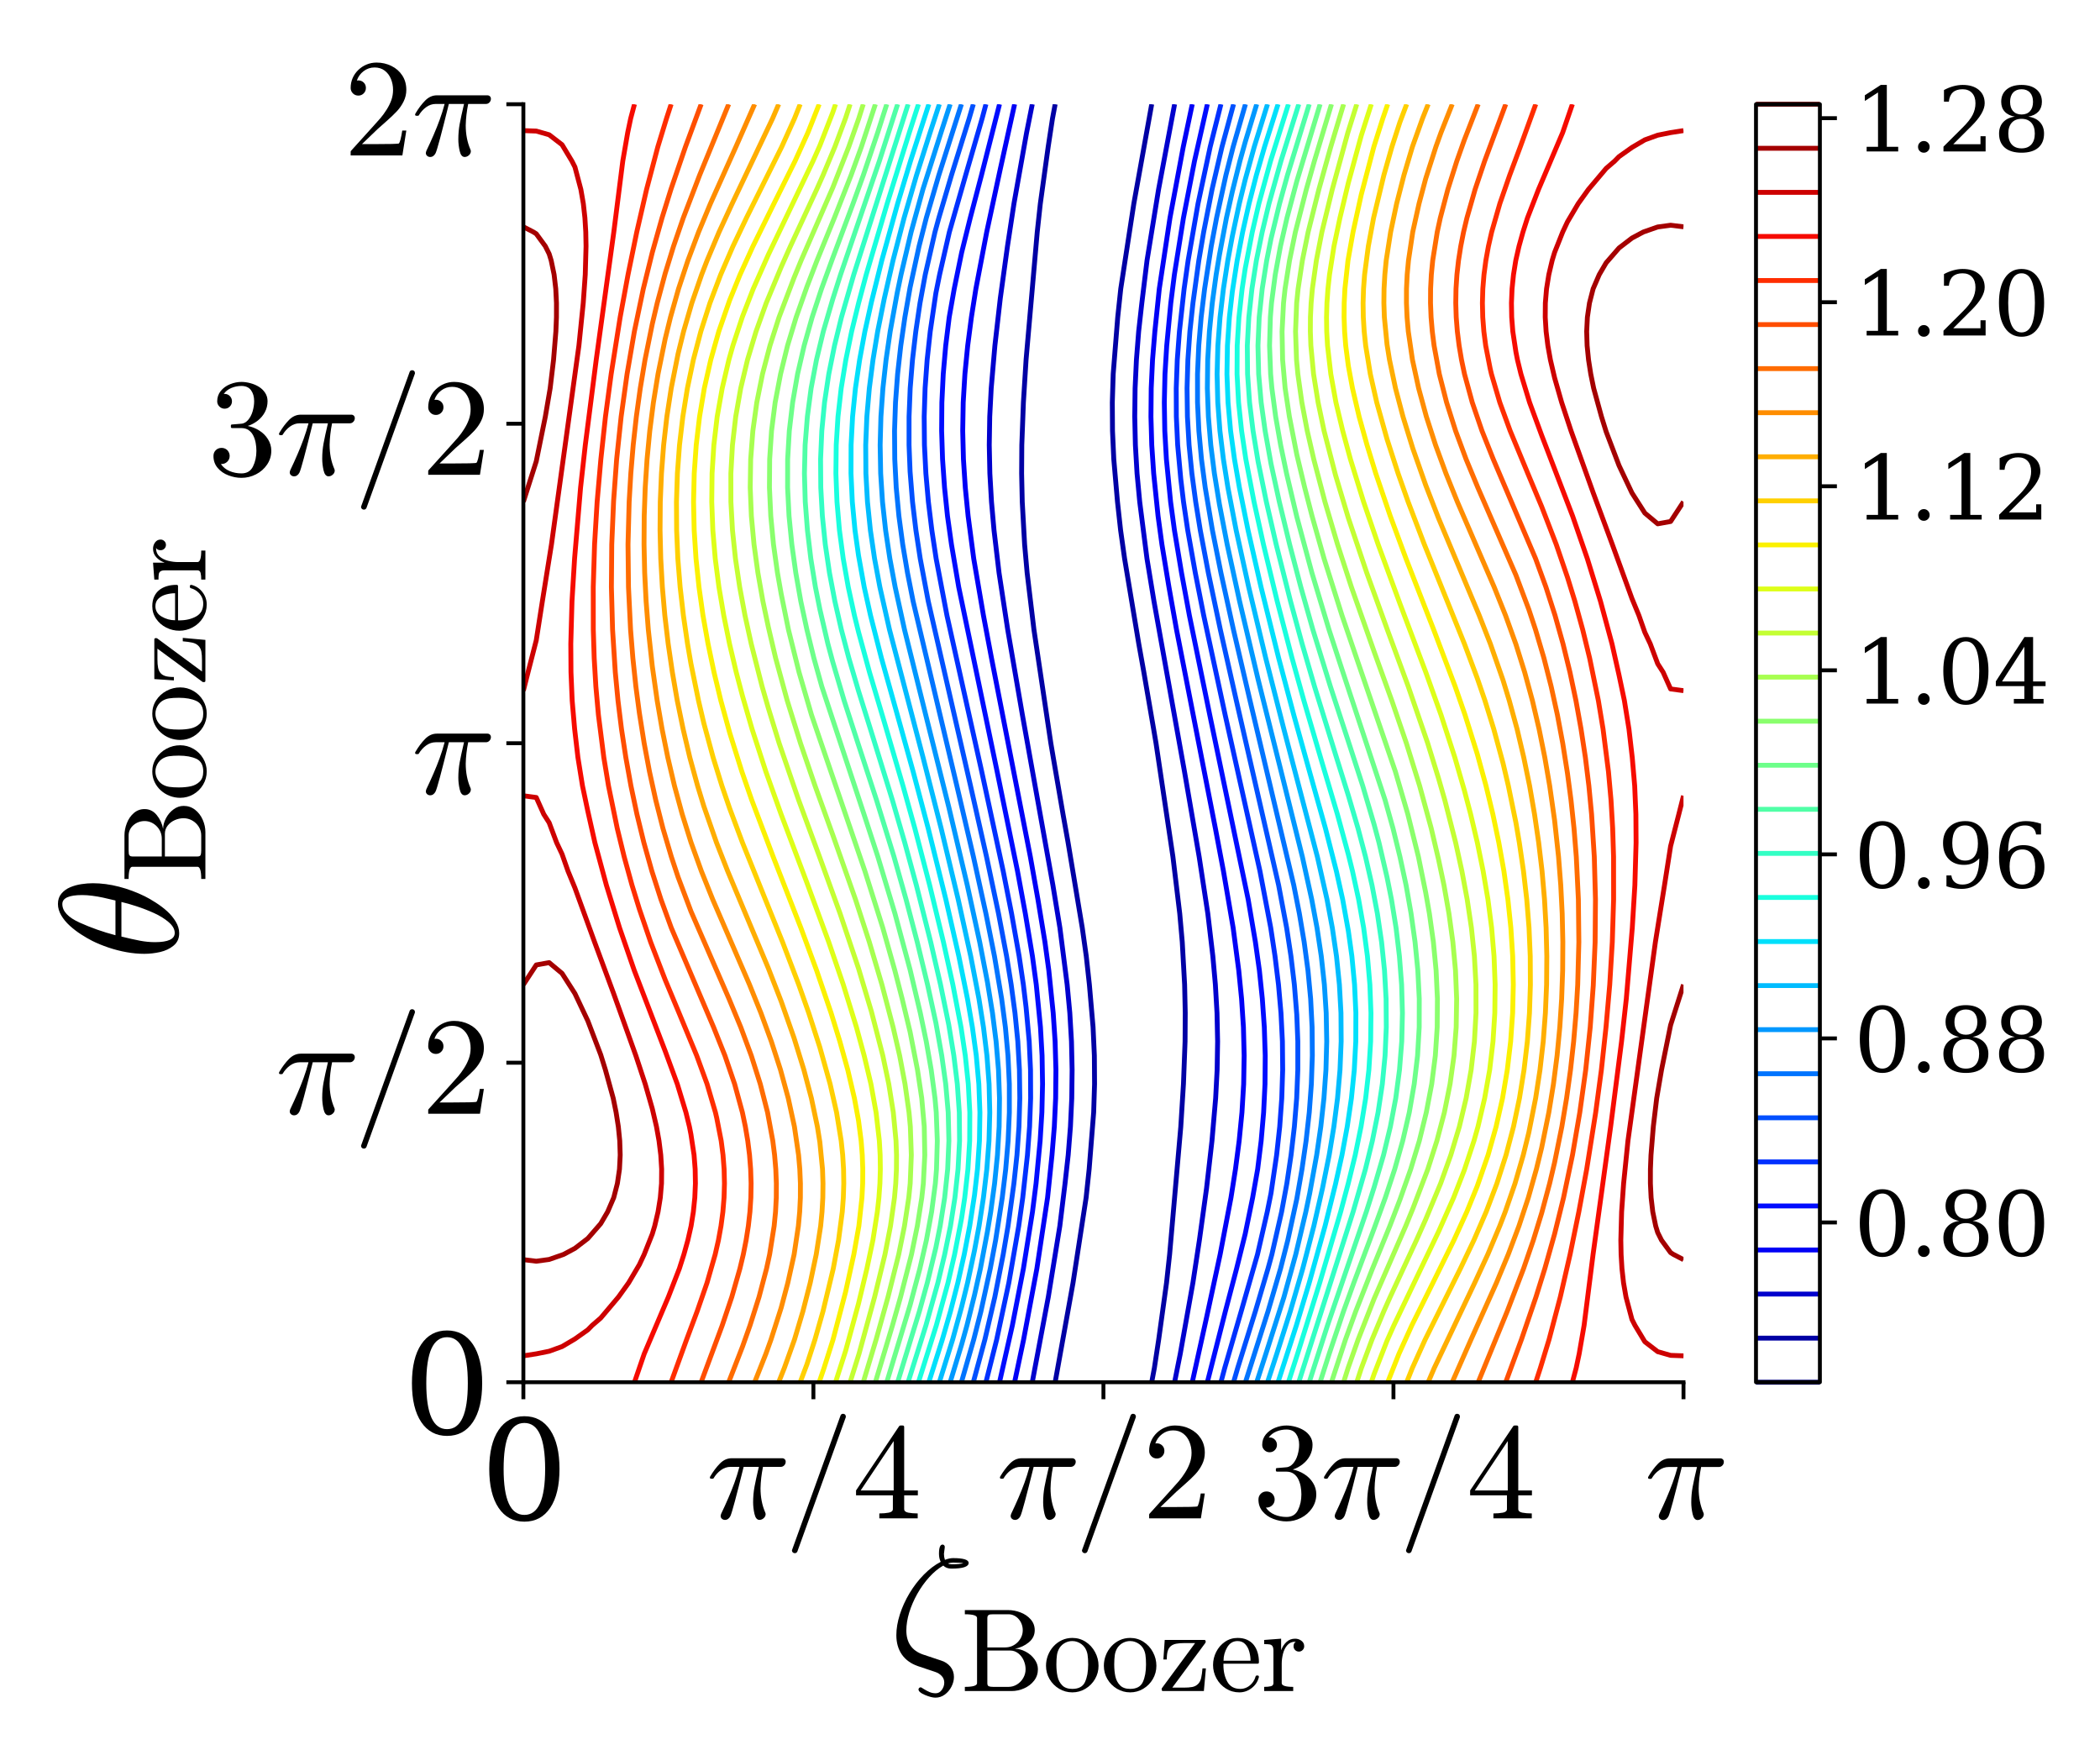 <?xml version="1.0" encoding="utf-8" standalone="no"?>
<!DOCTYPE svg PUBLIC "-//W3C//DTD SVG 1.1//EN"
  "http://www.w3.org/Graphics/SVG/1.1/DTD/svg11.dtd">
<svg xmlns:xlink="http://www.w3.org/1999/xlink" width="432pt" height="360pt" viewBox="0 0 432 360" xmlns="http://www.w3.org/2000/svg" version="1.1">
 <defs>
  <style type="text/css">*{stroke-linejoin: round; stroke-linecap: butt}</style>
 </defs>
 <g id="figure_1">
  <g id="patch_1">
   <path d="M 0 360 
L 432 360 
L 432 0 
L 0 0 
z
" style="fill: #ffffff"/>
  </g>
  <g id="axes_1">
   <g id="patch_2">
    <path d="M 107.666 284.294 
L 346.319 284.294 
L 346.319 21.438 
L 107.666 21.438 
z
" style="fill: #ffffff"/>
   </g>
   <g id="matplotlib.axis_1">
    <g id="xtick_1">
     <g id="line2d_1">
      <defs>
       <path id="m54b41856a1" d="M 0 0 
L 0 3.5 
" style="stroke: #000000; stroke-width: 0.8"/>
      </defs>
      <g>
       <use xlink:href="#m54b41856a1" x="107.666" y="284.294" style="stroke: #000000; stroke-width: 0.8"/>
      </g>
     </g>
     <g id="text_1">
      <!-- 0 -->
      <g transform="translate(98.758 312.57) scale(0.28 -0.28)">
       <defs>
        <path id="DejaVuSerif-30" d="M 2034 219 
Q 2513 219 2750 744 
Q 2988 1269 2988 2328 
Q 2988 3391 2750 3916 
Q 2513 4441 2034 4441 
Q 1556 4441 1318 3916 
Q 1081 3391 1081 2328 
Q 1081 1269 1318 744 
Q 1556 219 2034 219 
z
M 2034 -91 
Q 1275 -91 848 546 
Q 422 1184 422 2328 
Q 422 3475 848 4112 
Q 1275 4750 2034 4750 
Q 2797 4750 3222 4112 
Q 3647 3475 3647 2328 
Q 3647 1184 3222 546 
Q 2797 -91 2034 -91 
z
" transform="scale(0.016)"/>
       </defs>
       <use xlink:href="#DejaVuSerif-30"/>
      </g>
     </g>
    </g>
    <g id="xtick_2">
     <g id="line2d_2">
      <g>
       <use xlink:href="#m54b41856a1" x="167.329" y="284.294" style="stroke: #000000; stroke-width: 0.8"/>
      </g>
     </g>
     <g id="text_2">
      <!-- $\pi/4$ -->
      <g transform="translate(145.349 312.294) scale(0.28 -0.28)">
       <defs>
        <path id="Cmmi10-bc" d="M 647 109 
Q 647 144 672 213 
Q 850 584 1004 942 
Q 1159 1300 1282 1639 
Q 1406 1978 1509 2363 
L 1100 2363 
Q 866 2363 662 2216 
Q 459 2069 325 1844 
Q 313 1819 288 1819 
L 213 1819 
Q 153 1819 153 1881 
Q 153 1894 166 1919 
Q 375 2275 614 2517 
Q 853 2759 1153 2759 
L 3475 2759 
Q 3541 2759 3587 2715 
Q 3634 2672 3634 2597 
Q 3634 2503 3567 2433 
Q 3500 2363 3406 2363 
L 2591 2363 
Q 2488 1859 2478 1381 
Q 2478 766 2694 269 
Q 2713 231 2713 191 
Q 2713 122 2672 62 
Q 2631 3 2567 -34 
Q 2503 -72 2431 -72 
Q 2263 -72 2200 203 
Q 2138 478 2138 738 
Q 2138 1103 2200 1442 
Q 2263 1781 2400 2363 
L 1703 2363 
Q 1197 313 1094 103 
Q 1003 -72 844 -72 
Q 766 -72 706 -20 
Q 647 31 647 109 
z
" transform="scale(0.016)"/>
        <path id="Cmmi10-3d" d="M 359 -1472 
Q 359 -1453 366 -1447 
L 2591 4722 
Q 2603 4759 2634 4779 
Q 2666 4800 2706 4800 
Q 2763 4800 2798 4765 
Q 2834 4731 2834 4672 
L 2834 4647 
L 609 -1522 
Q 572 -1600 488 -1600 
Q 434 -1600 396 -1562 
Q 359 -1525 359 -1472 
z
" transform="scale(0.016)"/>
        <path id="Cmr10-34" d="M 178 1056 
L 178 1281 
L 2156 4231 
Q 2178 4263 2222 4263 
L 2316 4263 
Q 2388 4263 2388 4191 
L 2388 1281 
L 3016 1281 
L 3016 1056 
L 2388 1056 
L 2388 428 
Q 2388 297 2575 261 
Q 2763 225 3009 225 
L 3009 0 
L 1247 0 
L 1247 225 
Q 1494 225 1681 261 
Q 1869 297 1869 428 
L 1869 1056 
L 178 1056 
z
M 391 1281 
L 1906 1281 
L 1906 3547 
L 391 1281 
z
" transform="scale(0.016)"/>
       </defs>
       <use xlink:href="#Cmmi10-bc"/>
       <use xlink:href="#Cmmi10-3d" transform="translate(56.982 0)"/>
       <use xlink:href="#Cmr10-34" transform="translate(106.982 0)"/>
      </g>
     </g>
    </g>
    <g id="xtick_3">
     <g id="line2d_3">
      <g>
       <use xlink:href="#m54b41856a1" x="226.992" y="284.294" style="stroke: #000000; stroke-width: 0.8"/>
      </g>
     </g>
     <g id="text_3">
      <!-- $\pi/2$ -->
      <g transform="translate(205.012 312.294) scale(0.28 -0.28)">
       <defs>
        <path id="Cmr10-32" d="M 319 0 
L 319 172 
Q 319 188 331 206 
L 1325 1306 
Q 1550 1550 1690 1715 
Q 1831 1881 1968 2097 
Q 2106 2313 2186 2536 
Q 2266 2759 2266 3009 
Q 2266 3272 2169 3511 
Q 2072 3750 1880 3894 
Q 1688 4038 1416 4038 
Q 1138 4038 916 3870 
Q 694 3703 603 3438 
Q 628 3444 672 3444 
Q 816 3444 917 3347 
Q 1019 3250 1019 3097 
Q 1019 2950 917 2848 
Q 816 2747 672 2747 
Q 522 2747 420 2851 
Q 319 2956 319 3097 
Q 319 3338 409 3548 
Q 500 3759 670 3923 
Q 841 4088 1055 4175 
Q 1269 4263 1509 4263 
Q 1875 4263 2190 4108 
Q 2506 3953 2690 3670 
Q 2875 3388 2875 3009 
Q 2875 2731 2753 2481 
Q 2631 2231 2440 2026 
Q 2250 1822 1953 1562 
Q 1656 1303 1563 1216 
L 838 519 
L 1453 519 
Q 1906 519 2211 526 
Q 2516 534 2534 550 
Q 2609 631 2688 1141 
L 2875 1141 
L 2694 0 
L 319 0 
z
" transform="scale(0.016)"/>
       </defs>
       <use xlink:href="#Cmmi10-bc"/>
       <use xlink:href="#Cmmi10-3d" transform="translate(56.982 0)"/>
       <use xlink:href="#Cmr10-32" transform="translate(106.982 0)"/>
      </g>
     </g>
    </g>
    <g id="xtick_4">
     <g id="line2d_4">
      <g>
       <use xlink:href="#m54b41856a1" x="286.655" y="284.294" style="stroke: #000000; stroke-width: 0.8"/>
      </g>
     </g>
     <g id="text_4">
      <!-- $3\pi/4$ -->
      <g transform="translate(257.675 312.294) scale(0.28 -0.28)">
       <defs>
        <path id="Cmr10-33" d="M 609 494 
Q 759 275 1012 169 
Q 1266 63 1556 63 
Q 1928 63 2084 380 
Q 2241 697 2241 1100 
Q 2241 1281 2208 1462 
Q 2175 1644 2097 1800 
Q 2019 1956 1883 2050 
Q 1747 2144 1550 2144 
L 1125 2144 
Q 1069 2144 1069 2203 
L 1069 2259 
Q 1069 2309 1125 2309 
L 1478 2338 
Q 1703 2338 1851 2506 
Q 2000 2675 2069 2917 
Q 2138 3159 2138 3378 
Q 2138 3684 1994 3881 
Q 1850 4078 1556 4078 
Q 1313 4078 1091 3986 
Q 869 3894 738 3706 
Q 750 3709 759 3711 
Q 769 3713 781 3713 
Q 925 3713 1022 3613 
Q 1119 3513 1119 3372 
Q 1119 3234 1022 3134 
Q 925 3034 781 3034 
Q 641 3034 541 3134 
Q 441 3234 441 3372 
Q 441 3647 606 3850 
Q 772 4053 1033 4158 
Q 1294 4263 1556 4263 
Q 1750 4263 1965 4205 
Q 2181 4147 2356 4039 
Q 2531 3931 2642 3762 
Q 2753 3594 2753 3378 
Q 2753 3109 2633 2881 
Q 2513 2653 2303 2487 
Q 2094 2322 1844 2241 
Q 2122 2188 2372 2031 
Q 2622 1875 2773 1631 
Q 2925 1388 2925 1106 
Q 2925 753 2731 467 
Q 2538 181 2222 20 
Q 1906 -141 1556 -141 
Q 1256 -141 954 -26 
Q 653 88 461 316 
Q 269 544 269 863 
Q 269 1022 375 1128 
Q 481 1234 641 1234 
Q 744 1234 830 1186 
Q 916 1138 964 1050 
Q 1013 963 1013 863 
Q 1013 706 903 600 
Q 794 494 641 494 
L 609 494 
z
" transform="scale(0.016)"/>
       </defs>
       <use xlink:href="#Cmr10-33"/>
       <use xlink:href="#Cmmi10-bc" transform="translate(50 0)"/>
       <use xlink:href="#Cmmi10-3d" transform="translate(106.982 0)"/>
       <use xlink:href="#Cmr10-34" transform="translate(156.982 0)"/>
      </g>
     </g>
    </g>
    <g id="xtick_5">
     <g id="line2d_5">
      <g>
       <use xlink:href="#m54b41856a1" x="346.319" y="284.294" style="stroke: #000000; stroke-width: 0.8"/>
      </g>
     </g>
     <g id="text_5">
      <!-- $\pi$ -->
      <g transform="translate(338.339 312.57) scale(0.28 -0.28)">
       <use xlink:href="#Cmmi10-bc" transform="translate(0 0.891)"/>
      </g>
     </g>
    </g>
    <g id="text_6">
     <!-- $\zeta_{\mathrm{Boozer}}$ -->
     <g transform="translate(182.792 342.06) scale(0.34 -0.34)">
      <defs>
       <path id="Cmmi10-b3" d="M 1131 -997 
Q 1147 -922 1222 -922 
Q 1234 -922 1332 -986 
Q 1431 -1050 1542 -1098 
Q 1653 -1147 1784 -1147 
Q 1922 -1147 2014 -1019 
Q 2106 -891 2106 -744 
Q 2106 -597 2009 -494 
Q 1913 -391 1766 -341 
L 1113 -122 
Q 713 16 503 317 
Q 294 619 294 1050 
Q 294 1416 426 1831 
Q 559 2247 793 2637 
Q 1028 3028 1334 3339 
Q 1641 3650 1972 3822 
Q 1906 3953 1906 4128 
Q 1906 4475 2041 4475 
Q 2075 4475 2100 4450 
Q 2125 4425 2125 4391 
Q 2125 4344 2109 4245 
Q 2094 4147 2094 4122 
Q 2094 4006 2131 3897 
Q 2297 3963 2438 3963 
Q 3028 3963 3028 3781 
Q 3028 3566 2375 3566 
Q 2181 3566 2069 3681 
Q 1794 3525 1539 3244 
Q 1284 2963 1087 2613 
Q 891 2263 781 1906 
Q 672 1550 672 1228 
Q 672 538 1300 319 
L 1984 91 
Q 2200 25 2336 -139 
Q 2472 -303 2472 -531 
Q 2472 -716 2378 -898 
Q 2284 -1081 2125 -1197 
Q 1966 -1313 1772 -1313 
Q 1619 -1313 1375 -1211 
Q 1131 -1109 1131 -997 
z
M 2247 3763 
Q 2241 3763 2303 3738 
Q 2331 3738 2348 3736 
Q 2366 3734 2388 3731 
Q 2694 3731 2828 3769 
Q 2706 3794 2438 3794 
Q 2350 3794 2247 3763 
z
" transform="scale(0.016)"/>
       <path id="Cmr10-42" d="M 219 0 
L 219 225 
Q 878 225 878 428 
L 878 3944 
Q 878 4147 219 4147 
L 219 4372 
L 2572 4372 
Q 2897 4372 3228 4245 
Q 3559 4119 3776 3870 
Q 3994 3622 3994 3284 
Q 3994 2894 3673 2630 
Q 3353 2366 2925 2284 
Q 3203 2284 3497 2131 
Q 3791 1978 3978 1722 
Q 4166 1466 4166 1178 
Q 4166 828 3958 559 
Q 3750 291 3419 145 
Q 3088 0 2753 0 
L 219 0 
z
M 1434 428 
Q 1434 291 1512 258 
Q 1591 225 1759 225 
L 2572 225 
Q 2822 225 3036 356 
Q 3250 488 3375 708 
Q 3500 928 3500 1178 
Q 3500 1422 3397 1655 
Q 3294 1888 3101 2038 
Q 2909 2188 2663 2188 
L 1434 2188 
L 1434 428 
z
M 1434 2356 
L 2394 2356 
Q 2588 2356 2758 2426 
Q 2928 2497 3064 2630 
Q 3200 2763 3273 2930 
Q 3347 3097 3347 3284 
Q 3347 3450 3292 3603 
Q 3238 3756 3131 3881 
Q 3025 4006 2881 4076 
Q 2738 4147 2572 4147 
L 1759 4147 
Q 1644 4147 1580 4137 
Q 1516 4128 1475 4083 
Q 1434 4038 1434 3944 
L 1434 2356 
z
" transform="scale(0.016)"/>
       <path id="Cmr10-6f" d="M 1600 -72 
Q 1216 -72 887 123 
Q 559 319 368 647 
Q 178 975 178 1363 
Q 178 1656 283 1928 
Q 388 2200 583 2414 
Q 778 2628 1037 2748 
Q 1297 2869 1600 2869 
Q 1994 2869 2317 2661 
Q 2641 2453 2828 2104 
Q 3016 1756 3016 1363 
Q 3016 978 2825 648 
Q 2634 319 2307 123 
Q 1981 -72 1600 -72 
z
M 1600 116 
Q 2113 116 2284 487 
Q 2456 859 2456 1434 
Q 2456 1756 2422 1967 
Q 2388 2178 2272 2350 
Q 2200 2456 2089 2536 
Q 1978 2616 1854 2658 
Q 1731 2700 1600 2700 
Q 1400 2700 1220 2609 
Q 1041 2519 922 2350 
Q 803 2169 770 1951 
Q 738 1734 738 1434 
Q 738 1075 800 789 
Q 863 503 1052 309 
Q 1241 116 1600 116 
z
" transform="scale(0.016)"/>
       <path id="Cmr10-7a" d="M 250 0 
Q 178 0 178 72 
L 178 122 
Q 178 147 197 166 
L 1984 2591 
L 1409 2591 
Q 1138 2591 961 2556 
Q 784 2522 670 2426 
Q 556 2331 504 2164 
Q 453 1997 453 1703 
L 269 1703 
L 341 2759 
L 2484 2759 
Q 2513 2759 2533 2739 
Q 2553 2719 2553 2688 
L 2553 2650 
Q 2553 2631 2541 2606 
L 750 184 
L 1363 184 
Q 1641 184 1827 218 
Q 2013 253 2144 384 
Q 2266 506 2311 712 
Q 2356 919 2381 1222 
L 2566 1222 
L 2456 0 
L 250 0 
z
" transform="scale(0.016)"/>
       <path id="Cmr10-65" d="M 1594 -72 
Q 1203 -72 876 133 
Q 550 338 364 680 
Q 178 1022 178 1403 
Q 178 1778 348 2115 
Q 519 2453 823 2661 
Q 1128 2869 1503 2869 
Q 1797 2869 2014 2770 
Q 2231 2672 2372 2497 
Q 2513 2322 2584 2084 
Q 2656 1847 2656 1563 
Q 2656 1478 2591 1478 
L 738 1478 
L 738 1409 
Q 738 878 952 497 
Q 1166 116 1650 116 
Q 1847 116 2014 203 
Q 2181 291 2304 447 
Q 2428 603 2472 781 
Q 2478 803 2495 820 
Q 2513 838 2534 838 
L 2591 838 
Q 2656 838 2656 756 
Q 2566 394 2266 161 
Q 1966 -72 1594 -72 
z
M 744 1638 
L 2203 1638 
Q 2203 1878 2136 2125 
Q 2069 2372 1912 2536 
Q 1756 2700 1503 2700 
Q 1141 2700 942 2361 
Q 744 2022 744 1638 
z
" transform="scale(0.016)"/>
       <path id="Cmr10-72" d="M 166 0 
L 166 225 
Q 384 225 525 259 
Q 666 294 666 428 
L 666 2175 
Q 666 2347 614 2423 
Q 563 2500 466 2517 
Q 369 2534 166 2534 
L 166 2759 
L 1081 2828 
L 1081 2203 
Q 1184 2481 1375 2654 
Q 1566 2828 1838 2828 
Q 2028 2828 2178 2715 
Q 2328 2603 2328 2419 
Q 2328 2303 2245 2217 
Q 2163 2131 2041 2131 
Q 1922 2131 1837 2215 
Q 1753 2300 1753 2419 
Q 1753 2591 1875 2663 
L 1838 2663 
Q 1578 2663 1414 2475 
Q 1250 2288 1181 2009 
Q 1113 1731 1113 1478 
L 1113 428 
Q 1113 225 1734 225 
L 1734 0 
L 166 0 
z
" transform="scale(0.016)"/>
      </defs>
      <use xlink:href="#Cmmi10-b3" transform="translate(0 0.078)"/>
      <use xlink:href="#Cmr10-42" transform="translate(43.701 -16.928) scale(0.7)"/>
      <use xlink:href="#Cmr10-6f" transform="translate(93.262 -16.928) scale(0.7)"/>
      <use xlink:href="#Cmr10-6f" transform="translate(128.262 -16.928) scale(0.7)"/>
      <use xlink:href="#Cmr10-7a" transform="translate(163.262 -16.928) scale(0.7)"/>
      <use xlink:href="#Cmr10-65" transform="translate(194.331 -16.928) scale(0.7)"/>
      <use xlink:href="#Cmr10-72" transform="translate(225.4 -16.928) scale(0.7)"/>
     </g>
    </g>
   </g>
   <g id="matplotlib.axis_2">
    <g id="ytick_1">
     <g id="line2d_6">
      <defs>
       <path id="m51f4f7d8fd" d="M 0 0 
L -3.5 0 
" style="stroke: #000000; stroke-width: 0.8"/>
      </defs>
      <g>
       <use xlink:href="#m51f4f7d8fd" x="107.666" y="284.294" style="stroke: #000000; stroke-width: 0.8"/>
      </g>
     </g>
     <g id="text_7">
      <!-- 0 -->
      <g transform="translate(82.851 294.932) scale(0.28 -0.28)">
       <use xlink:href="#DejaVuSerif-30"/>
      </g>
     </g>
    </g>
    <g id="ytick_2">
     <g id="line2d_7">
      <g>
       <use xlink:href="#m51f4f7d8fd" x="107.666" y="218.58" style="stroke: #000000; stroke-width: 0.8"/>
      </g>
     </g>
     <g id="text_8">
      <!-- $\pi/2$ -->
      <g transform="translate(56.706 229.08) scale(0.28 -0.28)">
       <use xlink:href="#Cmmi10-bc"/>
       <use xlink:href="#Cmmi10-3d" transform="translate(56.982 0)"/>
       <use xlink:href="#Cmr10-32" transform="translate(106.982 0)"/>
      </g>
     </g>
    </g>
    <g id="ytick_3">
     <g id="line2d_8">
      <g>
       <use xlink:href="#m51f4f7d8fd" x="107.666" y="152.866" style="stroke: #000000; stroke-width: 0.8"/>
      </g>
     </g>
     <g id="text_9">
      <!-- $\pi$ -->
      <g transform="translate(84.706 163.504) scale(0.28 -0.28)">
       <use xlink:href="#Cmmi10-bc" transform="translate(0 0.891)"/>
      </g>
     </g>
    </g>
    <g id="ytick_4">
     <g id="line2d_9">
      <g>
       <use xlink:href="#m51f4f7d8fd" x="107.666" y="87.152" style="stroke: #000000; stroke-width: 0.8"/>
      </g>
     </g>
     <g id="text_10">
      <!-- $3\pi/2$ -->
      <g transform="translate(42.706 97.652) scale(0.28 -0.28)">
       <use xlink:href="#Cmr10-33"/>
       <use xlink:href="#Cmmi10-bc" transform="translate(50 0)"/>
       <use xlink:href="#Cmmi10-3d" transform="translate(106.982 0)"/>
       <use xlink:href="#Cmr10-32" transform="translate(156.982 0)"/>
      </g>
     </g>
    </g>
    <g id="ytick_5">
     <g id="line2d_10">
      <g>
       <use xlink:href="#m51f4f7d8fd" x="107.666" y="21.438" style="stroke: #000000; stroke-width: 0.8"/>
      </g>
     </g>
     <g id="text_11">
      <!-- $2\pi$ -->
      <g transform="translate(70.706 32.076) scale(0.28 -0.28)">
       <use xlink:href="#Cmr10-32" transform="translate(0 0.391)"/>
       <use xlink:href="#Cmmi10-bc" transform="translate(50 0.391)"/>
      </g>
     </g>
    </g>
    <g id="text_12">
     <!-- $\theta_{\mathrm{Boozer}}$ -->
     <g transform="translate(36.635 197.576) rotate(-90) scale(0.34 -0.34)">
      <defs>
       <path id="Cmmi10-b5" d="M 1031 -72 
Q 741 -72 566 140 
Q 391 353 323 653 
Q 256 953 256 1247 
L 256 1253 
Q 256 1572 317 1915 
Q 378 2259 493 2601 
Q 609 2944 744 3213 
Q 838 3400 986 3631 
Q 1134 3863 1317 4064 
Q 1500 4266 1711 4389 
Q 1922 4513 2138 4513 
L 2144 4513 
Q 2375 4513 2529 4384 
Q 2684 4256 2770 4056 
Q 2856 3856 2890 3628 
Q 2925 3400 2925 3194 
Q 2925 2709 2794 2204 
Q 2663 1700 2431 1228 
Q 2344 1050 2189 809 
Q 2034 569 1861 378 
Q 1688 188 1472 58 
Q 1256 -72 1038 -72 
L 1031 -72 
z
M 1044 97 
Q 1256 97 1451 323 
Q 1647 550 1794 873 
Q 1941 1197 2052 1536 
Q 2163 1875 2216 2113 
L 909 2113 
Q 809 1709 753 1417 
Q 697 1125 697 844 
Q 697 97 1044 97 
z
M 959 2338 
L 2272 2338 
Q 2341 2619 2381 2808 
Q 2422 2997 2450 3206 
Q 2478 3416 2478 3597 
Q 2478 4347 2138 4347 
Q 1731 4347 1436 3692 
Q 1141 3038 959 2338 
z
" transform="scale(0.016)"/>
      </defs>
      <use xlink:href="#Cmmi10-b5" transform="translate(0 0.484)"/>
      <use xlink:href="#Cmr10-42" transform="translate(46.924 -16.522) scale(0.7)"/>
      <use xlink:href="#Cmr10-6f" transform="translate(96.484 -16.522) scale(0.7)"/>
      <use xlink:href="#Cmr10-6f" transform="translate(131.484 -16.522) scale(0.7)"/>
      <use xlink:href="#Cmr10-7a" transform="translate(166.484 -16.522) scale(0.7)"/>
      <use xlink:href="#Cmr10-65" transform="translate(197.554 -16.522) scale(0.7)"/>
      <use xlink:href="#Cmr10-72" transform="translate(228.623 -16.522) scale(0.7)"/>
     </g>
    </g>
   </g>
   <g id="QuadContourSet_1">
    <path d="M 226.992 152.866 
L 226.992 152.866 
L 226.992 152.866 
L 226.992 152.866 
L 226.992 152.866 
z
" clip-path="url(#pd84a8cf182)" style="fill: none; stroke: #000080"/>
    <path d="M 217.062 284.294 
L 220.739 263.85 
L 223.431 246.326 
L 224.053 240.485 
L 224.983 228.802 
L 225.166 222.961 
L 225.127 217.12 
L 224.861 211.279 
L 224.101 202.517 
L 223.461 196.676 
L 222.64 190.834 
L 219.721 173.31 
L 218.678 167.469 
L 216.669 155.787 
L 216.174 152.866 
L 212.696 129.501 
L 211.294 117.819 
L 210.778 111.977 
L 210.291 103.215 
L 210.162 97.374 
L 210.2 91.533 
L 210.53 82.771 
L 211.082 73.942 
L 213.376 47.723 
L 214.011 41.882 
L 215.626 30.2 
L 216.514 24.358 
L 217.062 21.438 
M 236.922 21.438 
L 233.246 41.882 
L 230.553 59.406 
L 229.931 65.247 
L 229.001 76.93 
L 228.818 82.771 
L 228.857 88.612 
L 229.123 94.454 
L 229.883 103.215 
L 230.523 109.057 
L 231.344 114.898 
L 234.263 132.422 
L 235.307 138.263 
L 237.316 149.945 
L 237.81 152.866 
L 241.288 176.231 
L 242.691 187.914 
L 243.207 193.755 
L 243.693 202.517 
L 243.822 208.358 
L 243.785 214.199 
L 243.454 222.961 
L 242.902 231.79 
L 240.608 258.009 
L 239.973 263.85 
L 238.358 275.532 
L 237.471 281.374 
L 236.922 284.294 
L 236.922 284.294 
" clip-path="url(#pd84a8cf182)" style="fill: none; stroke: #0000a4"/>
    <path d="M 212.354 284.294 
L 215.651 266.771 
L 218.023 252.167 
L 219.094 243.406 
L 219.744 237.564 
L 220.206 231.723 
L 220.477 225.882 
L 220.55 220.041 
L 220.419 214.199 
L 220.078 208.358 
L 219.53 202.517 
L 218.037 190.834 
L 216.598 182.072 
L 210.317 147.025 
L 207.299 129.501 
L 205.518 117.819 
L 204.483 109.057 
L 203.964 103.215 
L 203.628 97.374 
L 203.505 91.533 
L 203.603 85.692 
L 203.907 79.85 
L 204.665 71.088 
L 205.779 61.332 
L 207.251 50.644 
L 208.587 41.882 
L 211.187 27.279 
L 212.354 21.438 
M 241.63 21.438 
L 238.333 38.962 
L 235.961 53.565 
L 234.891 62.327 
L 234.24 68.168 
L 233.778 74.009 
L 233.507 79.85 
L 233.434 85.692 
L 233.566 91.533 
L 233.906 97.374 
L 234.455 103.215 
L 235.948 114.898 
L 237.387 123.66 
L 243.667 158.707 
L 246.685 176.231 
L 248.466 187.914 
L 249.501 196.676 
L 250.021 202.517 
L 250.357 208.358 
L 250.48 214.199 
L 250.381 220.041 
L 250.077 225.882 
L 249.319 234.644 
L 248.206 244.4 
L 246.733 255.088 
L 245.398 263.85 
L 242.797 278.453 
L 241.63 284.294 
L 241.63 284.294 
" clip-path="url(#pd84a8cf182)" style="fill: none; stroke: #0000cd"/>
    <path d="M 208.717 284.294 
L 210.569 275.532 
L 213.302 260.929 
L 215.502 246.326 
L 216.411 237.564 
L 216.89 231.723 
L 217.162 225.882 
L 217.218 220.041 
L 217.05 214.199 
L 216.658 208.358 
L 215.755 199.596 
L 214.96 193.755 
L 213.517 184.993 
L 211.959 176.231 
L 203.961 135.342 
L 202.306 126.58 
L 200.308 114.898 
L 199.155 106.136 
L 198.575 100.295 
L 198.193 94.454 
L 198.044 88.612 
L 198.146 82.771 
L 198.496 76.93 
L 199.071 71.088 
L 199.831 65.247 
L 200.752 59.406 
L 202.982 47.723 
L 205.779 34.741 
L 208.717 21.438 
M 245.267 21.438 
L 243.415 30.2 
L 240.682 44.803 
L 238.482 59.406 
L 237.573 68.168 
L 237.094 74.009 
L 236.822 79.85 
L 236.767 85.692 
L 236.934 91.533 
L 237.327 97.374 
L 238.229 106.136 
L 239.024 111.977 
L 240.467 120.739 
L 242.025 129.501 
L 250.024 170.39 
L 251.678 179.152 
L 253.676 190.834 
L 254.829 199.596 
L 255.409 205.437 
L 255.791 211.279 
L 255.94 217.12 
L 255.838 222.961 
L 255.488 228.802 
L 254.913 234.644 
L 254.154 240.485 
L 253.233 246.326 
L 251.002 258.009 
L 248.206 270.991 
L 245.267 284.294 
L 245.267 284.294 
" clip-path="url(#pd84a8cf182)" style="fill: none; stroke: #0000f6"/>
    <path d="M 205.615 284.294 
L 208.257 272.612 
L 210.53 260.929 
L 212.397 249.247 
L 213.134 243.406 
L 213.971 234.644 
L 214.331 228.802 
L 214.468 222.961 
L 214.371 217.12 
L 214.04 211.279 
L 213.175 202.517 
L 212.386 196.676 
L 210.927 187.914 
L 209.311 179.152 
L 205.125 158.707 
L 197.218 120.739 
L 195.73 111.977 
L 194.911 106.136 
L 194.306 100.295 
L 193.897 94.454 
L 193.708 88.612 
L 193.756 82.771 
L 194.039 76.93 
L 194.547 71.088 
L 195.267 65.247 
L 196.297 59.406 
L 197.823 51.955 
L 199.599 44.803 
L 201.901 36.041 
L 205.615 21.438 
M 248.369 21.438 
L 245.727 33.12 
L 243.455 44.803 
L 241.588 56.485 
L 240.85 62.327 
L 240.013 71.088 
L 239.653 76.93 
L 239.517 82.771 
L 239.613 88.612 
L 239.945 94.454 
L 240.809 103.215 
L 241.598 109.057 
L 243.058 117.819 
L 244.673 126.58 
L 248.859 147.025 
L 256.766 184.993 
L 258.254 193.755 
L 259.073 199.596 
L 259.678 205.437 
L 260.087 211.279 
L 260.276 217.12 
L 260.229 222.961 
L 259.945 228.802 
L 259.438 234.644 
L 258.718 240.485 
L 257.687 246.326 
L 256.161 253.777 
L 254.385 260.929 
L 252.083 269.691 
L 248.369 284.294 
L 248.369 284.294 
" clip-path="url(#pd84a8cf182)" style="fill: none; stroke: #000cff"/>
    <path d="M 202.822 284.294 
L 205.031 275.532 
L 207.532 263.85 
L 209.567 252.167 
L 210.394 246.326 
L 211.36 237.564 
L 211.801 231.723 
L 212.017 225.882 
L 211.992 220.041 
L 211.722 214.199 
L 211.082 207.219 
L 210.519 202.517 
L 209.653 196.676 
L 208.097 187.914 
L 206.368 179.152 
L 201.955 158.707 
L 194.799 126.58 
L 192.576 114.898 
L 191.694 109.057 
L 190.982 103.215 
L 190.467 97.374 
L 190.174 91.533 
L 190.12 85.692 
L 190.307 79.85 
L 190.727 74.009 
L 191.363 68.168 
L 192.52 60.306 
L 193.289 56.485 
L 195.299 47.723 
L 198.646 36.041 
L 202.042 24.358 
L 202.822 21.438 
M 251.162 21.438 
L 248.954 30.2 
L 246.452 41.882 
L 244.417 53.565 
L 243.59 59.406 
L 242.625 68.168 
L 242.183 74.009 
L 241.968 79.85 
L 241.992 85.692 
L 242.262 91.533 
L 242.902 98.513 
L 243.465 103.215 
L 244.331 109.057 
L 245.888 117.819 
L 247.617 126.58 
L 252.029 147.025 
L 259.186 179.152 
L 261.409 190.834 
L 262.29 196.676 
L 263.003 202.517 
L 263.517 208.358 
L 263.81 214.199 
L 263.865 220.041 
L 263.678 225.882 
L 263.257 231.723 
L 262.621 237.564 
L 261.464 245.426 
L 260.695 249.247 
L 258.685 258.009 
L 255.338 269.691 
L 251.943 281.374 
L 251.162 284.294 
L 251.162 284.294 
" clip-path="url(#pd84a8cf182)" style="fill: none; stroke: #0030ff"/>
    <path d="M 200.225 284.294 
L 202.603 275.532 
L 204.649 266.771 
L 206.373 258.009 
L 207.37 252.167 
L 208.578 243.406 
L 209.205 237.564 
L 209.616 231.723 
L 209.79 225.882 
L 209.712 220.041 
L 209.378 214.199 
L 208.798 208.358 
L 208.015 202.517 
L 207.071 196.676 
L 205.412 187.914 
L 202.945 176.231 
L 199.653 161.628 
L 190.952 123.66 
L 189.304 114.898 
L 188.415 109.057 
L 187.717 103.215 
L 187.217 97.003 
L 187.004 91.533 
L 187.007 85.692 
L 187.239 79.85 
L 187.712 74.009 
L 188.394 68.168 
L 189.258 62.327 
L 190.337 56.485 
L 192.339 47.723 
L 193.139 44.803 
L 195.73 36.041 
L 199.376 24.358 
L 200.225 21.438 
M 253.76 21.438 
L 251.381 30.2 
L 249.335 38.962 
L 247.612 47.723 
L 246.614 53.565 
L 245.407 62.327 
L 244.779 68.168 
L 244.368 74.009 
L 244.194 79.85 
L 244.272 85.692 
L 244.607 91.533 
L 245.186 97.374 
L 245.969 103.215 
L 246.913 109.057 
L 248.572 117.819 
L 251.039 129.501 
L 254.332 144.104 
L 263.032 182.072 
L 264.68 190.834 
L 265.569 196.676 
L 266.268 202.517 
L 266.768 208.729 
L 266.981 214.199 
L 266.977 220.041 
L 266.745 225.882 
L 266.272 231.723 
L 265.591 237.564 
L 264.726 243.406 
L 263.647 249.247 
L 261.645 258.009 
L 260.845 260.929 
L 258.254 269.691 
L 254.608 281.374 
L 253.76 284.294 
L 253.76 284.294 
" clip-path="url(#pd84a8cf182)" style="fill: none; stroke: #0050ff"/>
    <path d="M 197.777 284.294 
L 200.307 275.532 
L 201.798 269.691 
L 203.714 260.929 
L 204.814 255.088 
L 206.179 246.326 
L 206.888 240.485 
L 207.383 234.644 
L 207.64 228.802 
L 207.635 222.961 
L 207.36 217.12 
L 206.823 211.279 
L 206.054 205.437 
L 204.576 196.676 
L 202.821 187.914 
L 200.251 176.231 
L 196.839 161.628 
L 187.837 123.66 
L 186.684 117.819 
L 185.7 111.977 
L 184.917 106.136 
L 184.366 100.295 
L 184.067 94.454 
L 184.02 88.612 
L 184.219 82.771 
L 184.65 76.93 
L 185.304 71.088 
L 186.149 65.247 
L 187.217 59.131 
L 189.065 50.644 
L 190.558 44.803 
L 193.127 36.041 
L 197.777 21.438 
M 256.207 21.438 
L 253.677 30.2 
L 252.187 36.041 
L 250.27 44.803 
L 249.17 50.644 
L 247.806 59.406 
L 247.096 65.247 
L 246.601 71.088 
L 246.345 76.93 
L 246.349 82.771 
L 246.625 88.612 
L 247.161 94.454 
L 247.93 100.295 
L 249.408 109.057 
L 251.163 117.819 
L 253.733 129.501 
L 257.145 144.104 
L 266.147 182.072 
L 267.301 187.914 
L 268.284 193.755 
L 269.067 199.596 
L 269.618 205.437 
L 269.918 211.279 
L 269.964 217.12 
L 269.766 222.961 
L 269.334 228.802 
L 268.68 234.644 
L 267.835 240.485 
L 266.768 246.602 
L 264.919 255.088 
L 263.427 260.929 
L 260.857 269.691 
L 256.207 284.294 
L 256.207 284.294 
" clip-path="url(#pd84a8cf182)" style="fill: none; stroke: #0074ff"/>
    <path d="M 195.462 284.294 
L 197.823 276.524 
L 198.917 272.612 
L 200.475 266.347 
L 201.686 260.929 
L 203.127 253.314 
L 203.803 249.247 
L 204.603 243.406 
L 205.191 237.564 
L 205.538 231.723 
L 205.614 225.882 
L 205.402 220.041 
L 204.909 214.199 
L 204.168 208.358 
L 203.127 201.987 
L 201.536 193.755 
L 198.985 182.072 
L 195.172 165.97 
L 190.43 147.025 
L 186.069 129.501 
L 184.145 120.739 
L 183.056 114.898 
L 182.18 109.057 
L 181.541 103.215 
L 181.165 97.374 
L 181.059 91.533 
L 181.218 85.692 
L 181.63 79.85 
L 182.275 74.009 
L 183.124 68.168 
L 184.565 60.262 
L 185.356 56.485 
L 187.43 47.723 
L 189.868 38.905 
L 193.575 27.279 
L 195.462 21.438 
M 258.522 21.438 
L 256.161 29.209 
L 255.068 33.12 
L 253.509 39.385 
L 252.298 44.803 
L 250.857 52.419 
L 250.181 56.485 
L 249.381 62.327 
L 248.793 68.168 
L 248.446 74.009 
L 248.37 79.85 
L 248.583 85.692 
L 249.075 91.533 
L 249.816 97.374 
L 250.857 103.745 
L 252.448 111.977 
L 254.999 123.66 
L 258.813 139.762 
L 263.554 158.707 
L 267.915 176.231 
L 269.839 184.993 
L 270.928 190.834 
L 271.805 196.676 
L 272.443 202.517 
L 272.819 208.358 
L 272.926 214.199 
L 272.767 220.041 
L 272.354 225.882 
L 271.709 231.723 
L 270.86 237.564 
L 269.419 245.47 
L 268.628 249.247 
L 266.554 258.009 
L 264.116 266.828 
L 260.41 278.453 
L 258.522 284.294 
L 258.522 284.294 
" clip-path="url(#pd84a8cf182)" style="fill: none; stroke: #0098ff"/>
    <path d="M 193.239 284.294 
L 195.968 275.532 
L 197.823 268.796 
L 199.041 263.85 
L 200.475 257.159 
L 201.405 252.167 
L 202.309 246.326 
L 203.003 240.485 
L 203.45 234.644 
L 203.611 228.802 
L 203.47 222.961 
L 203.029 217.12 
L 202.314 211.279 
L 201.383 205.437 
L 199.692 196.676 
L 197.114 184.993 
L 193.609 170.39 
L 189.868 155.735 
L 182.978 129.501 
L 180.999 120.739 
L 179.908 114.898 
L 179.051 109.057 
L 178.451 103.215 
L 178.128 97.374 
L 178.088 91.533 
L 178.326 85.692 
L 178.834 79.85 
L 179.587 74.009 
L 180.55 68.168 
L 181.913 61.4 
L 183.706 53.565 
L 185.991 44.803 
L 188.542 36.041 
L 191.33 27.279 
L 193.239 21.438 
M 260.745 21.438 
L 258.016 30.2 
L 256.161 36.937 
L 254.943 41.882 
L 253.509 48.573 
L 252.579 53.565 
L 251.675 59.406 
L 250.981 65.247 
L 250.535 71.088 
L 250.373 76.93 
L 250.515 82.771 
L 250.955 88.612 
L 251.671 94.454 
L 252.601 100.295 
L 254.292 109.057 
L 256.87 120.739 
L 260.375 135.342 
L 264.116 149.997 
L 271.006 176.231 
L 272.986 184.993 
L 274.076 190.834 
L 274.934 196.676 
L 275.534 202.517 
L 275.856 208.358 
L 275.896 214.199 
L 275.658 220.041 
L 275.151 225.882 
L 274.398 231.723 
L 273.434 237.564 
L 272.071 244.332 
L 270.278 252.167 
L 267.994 260.929 
L 265.442 269.691 
L 262.655 278.453 
L 260.745 284.294 
L 260.745 284.294 
" clip-path="url(#pd84a8cf182)" style="fill: none; stroke: #00bcff"/>
    <path d="M 191.074 284.294 
L 193.847 275.532 
L 195.534 269.691 
L 197.036 263.85 
L 198.358 258.009 
L 199.48 252.167 
L 200.475 245.778 
L 201.082 240.485 
L 201.485 234.644 
L 201.583 228.802 
L 201.361 222.961 
L 200.835 217.12 
L 200.033 211.279 
L 199.022 205.437 
L 197.243 196.676 
L 194.575 184.993 
L 190.947 170.39 
L 187.845 158.707 
L 184.565 146.921 
L 181.317 135.342 
L 179.077 126.58 
L 177.779 120.739 
L 176.61 114.253 
L 175.883 109.057 
L 175.331 103.215 
L 175.062 97.374 
L 175.08 91.533 
L 175.387 85.692 
L 175.978 79.85 
L 176.837 74.009 
L 177.919 68.168 
L 179.262 62.142 
L 181.4 53.565 
L 184.658 41.882 
L 187.303 33.12 
L 191.074 21.438 
M 262.91 21.438 
L 260.137 30.2 
L 258.45 36.041 
L 256.948 41.882 
L 255.627 47.723 
L 254.505 53.565 
L 253.509 59.954 
L 252.902 65.247 
L 252.499 71.088 
L 252.401 76.93 
L 252.623 82.771 
L 253.149 88.612 
L 253.951 94.454 
L 254.963 100.295 
L 256.741 109.057 
L 259.409 120.739 
L 263.037 135.342 
L 266.14 147.025 
L 269.419 158.811 
L 272.667 170.39 
L 274.907 179.152 
L 276.205 184.993 
L 277.374 191.48 
L 278.101 196.676 
L 278.653 202.517 
L 278.923 208.358 
L 278.904 214.199 
L 278.597 220.041 
L 278.006 225.882 
L 277.147 231.723 
L 276.065 237.564 
L 274.723 243.59 
L 272.584 252.167 
L 269.326 263.85 
L 266.681 272.612 
L 262.91 284.294 
L 262.91 284.294 
" clip-path="url(#pd84a8cf182)" style="fill: none; stroke: #00e0fb"/>
    <path d="M 188.939 284.294 
L 192.614 272.612 
L 195.018 263.85 
L 196.373 258.009 
L 197.823 250.51 
L 198.46 246.326 
L 199.116 240.485 
L 199.476 234.644 
L 199.504 228.802 
L 199.193 222.961 
L 198.573 217.12 
L 197.697 211.279 
L 196.013 202.517 
L 194.075 193.755 
L 191.248 182.072 
L 188.198 170.39 
L 185.756 161.628 
L 181.913 148.511 
L 178.866 138.263 
L 176.61 129.982 
L 175.766 126.58 
L 174.497 120.739 
L 173.463 114.898 
L 172.685 109.057 
L 172.18 103.215 
L 171.957 97.374 
L 172.024 91.533 
L 172.386 85.692 
L 173.046 79.85 
L 174 74.009 
L 175.194 68.168 
L 176.628 62.327 
L 178.193 56.485 
L 182.502 41.882 
L 187.054 27.279 
L 188.939 21.438 
M 265.045 21.438 
L 261.37 33.12 
L 258.966 41.882 
L 257.611 47.723 
L 256.161 55.222 
L 255.524 59.406 
L 254.868 65.247 
L 254.508 71.088 
L 254.48 76.93 
L 254.791 82.771 
L 255.411 88.612 
L 256.287 94.454 
L 257.971 103.215 
L 259.909 111.977 
L 262.736 123.66 
L 265.786 135.342 
L 268.228 144.104 
L 272.071 157.221 
L 275.118 167.469 
L 277.374 175.75 
L 278.219 179.152 
L 279.488 184.993 
L 280.522 190.834 
L 281.299 196.676 
L 281.804 202.517 
L 282.027 208.358 
L 281.96 214.199 
L 281.598 220.041 
L 280.938 225.882 
L 279.984 231.723 
L 278.791 237.564 
L 277.356 243.406 
L 275.792 249.247 
L 271.482 263.85 
L 266.93 278.453 
L 265.045 284.294 
L 265.045 284.294 
" clip-path="url(#pd84a8cf182)" style="fill: none; stroke: #19ffde"/>
    <path d="M 186.81 284.294 
L 190.474 272.612 
L 192.936 263.85 
L 194.334 258.009 
L 195.527 252.167 
L 196.444 246.326 
L 197.084 240.485 
L 197.396 234.644 
L 197.344 228.802 
L 196.934 222.961 
L 196.217 217.12 
L 195.172 210.772 
L 193.478 202.517 
L 191.457 193.755 
L 188.508 182.072 
L 186.12 173.31 
L 183.573 164.549 
L 179.262 150.604 
L 176.61 142.119 
L 174.615 135.342 
L 173.076 129.501 
L 171.742 123.66 
L 170.634 117.819 
L 169.772 111.977 
L 169.173 106.136 
L 168.847 100.295 
L 168.804 94.454 
L 169.058 88.612 
L 169.619 82.771 
L 170.494 76.93 
L 171.67 71.088 
L 173.1 65.247 
L 175.63 56.485 
L 186.81 21.438 
M 267.175 21.438 
L 263.51 33.12 
L 261.049 41.882 
L 259.651 47.723 
L 258.458 53.565 
L 257.541 59.406 
L 256.9 65.247 
L 256.588 71.088 
L 256.641 76.93 
L 257.051 82.771 
L 257.768 88.612 
L 258.813 94.961 
L 260.507 103.215 
L 262.527 111.977 
L 265.477 123.66 
L 267.864 132.422 
L 270.411 141.184 
L 274.723 155.128 
L 277.374 163.613 
L 279.369 170.39 
L 280.909 176.231 
L 282.242 182.072 
L 283.35 187.914 
L 284.212 193.755 
L 284.811 199.596 
L 285.138 205.437 
L 285.18 211.279 
L 284.927 217.12 
L 284.366 222.961 
L 283.49 228.802 
L 282.315 234.644 
L 280.885 240.485 
L 278.354 249.247 
L 267.175 284.294 
L 267.175 284.294 
" clip-path="url(#pd84a8cf182)" style="fill: none; stroke: #33ffc4"/>
    <path d="M 184.655 284.294 
L 189.138 269.691 
L 190.76 263.85 
L 192.52 256.621 
L 193.402 252.167 
L 194.33 246.326 
L 194.951 240.485 
L 195.201 234.644 
L 195.06 228.802 
L 194.547 222.961 
L 193.732 217.12 
L 192.52 210.356 
L 190.81 202.517 
L 188.689 193.755 
L 186.39 184.993 
L 183.912 176.231 
L 180.309 164.549 
L 176.49 152.866 
L 173.654 144.104 
L 171.306 136.139 
L 170.307 132.422 
L 168.655 125.309 
L 167.741 120.739 
L 166.796 114.898 
L 166.101 109.057 
L 165.652 103.215 
L 165.485 97.374 
L 165.625 91.533 
L 166.087 85.692 
L 166.857 79.85 
L 167.962 74.009 
L 169.369 68.168 
L 171.306 61.535 
L 172.916 56.485 
L 180.898 33.12 
L 184.655 21.438 
M 269.33 21.438 
L 264.846 36.041 
L 263.224 41.882 
L 261.464 49.112 
L 260.582 53.565 
L 259.654 59.406 
L 259.033 65.247 
L 258.783 71.088 
L 258.924 76.93 
L 259.437 82.771 
L 260.252 88.612 
L 261.464 95.376 
L 263.175 103.215 
L 265.295 111.977 
L 267.594 120.739 
L 270.072 129.501 
L 273.676 141.184 
L 277.495 152.866 
L 280.33 161.628 
L 282.678 169.593 
L 283.677 173.31 
L 285.33 180.424 
L 286.243 184.993 
L 287.188 190.834 
L 287.883 196.676 
L 288.332 202.517 
L 288.499 208.358 
L 288.359 214.199 
L 287.897 220.041 
L 287.127 225.882 
L 286.022 231.723 
L 284.616 237.564 
L 282.678 244.197 
L 281.069 249.247 
L 273.086 272.612 
L 269.33 284.294 
L 269.33 284.294 
" clip-path="url(#pd84a8cf182)" style="fill: none; stroke: #50ffa7"/>
    <path d="M 182.421 284.294 
L 187.217 268.442 
L 189.23 260.929 
L 190.573 255.088 
L 191.647 249.247 
L 192.418 243.406 
L 192.652 240.485 
L 192.819 234.644 
L 192.6 228.802 
L 192.34 225.882 
L 191.563 220.041 
L 190.542 214.199 
L 189.322 208.358 
L 187.217 199.454 
L 184.107 187.914 
L 180.594 176.231 
L 177.732 167.469 
L 169.054 141.184 
L 167.422 135.342 
L 165.99 129.501 
L 164.733 123.66 
L 163.705 117.819 
L 162.889 111.977 
L 162.315 106.136 
L 162.021 100.295 
L 162.032 94.454 
L 162.371 88.612 
L 163.058 82.771 
L 164.072 76.93 
L 165.425 71.088 
L 167.074 65.247 
L 168.998 59.406 
L 171.306 53.057 
L 175.484 41.882 
L 177.596 36.041 
L 180.551 27.279 
L 182.421 21.438 
M 271.564 21.438 
L 266.768 37.29 
L 264.754 44.803 
L 263.411 50.644 
L 262.338 56.485 
L 261.566 62.327 
L 261.332 65.247 
L 261.165 71.088 
L 261.385 76.93 
L 261.644 79.85 
L 262.421 85.692 
L 263.443 91.533 
L 264.662 97.374 
L 266.768 106.278 
L 269.877 117.819 
L 273.391 129.501 
L 276.253 138.263 
L 284.93 164.549 
L 286.563 170.39 
L 287.994 176.231 
L 289.251 182.072 
L 290.28 187.914 
L 291.095 193.755 
L 291.669 199.596 
L 291.963 205.437 
L 291.952 211.279 
L 291.613 217.12 
L 290.926 222.961 
L 289.912 228.802 
L 288.56 234.644 
L 286.91 240.485 
L 284.986 246.326 
L 282.678 252.675 
L 278.5 263.85 
L 276.389 269.691 
L 273.433 278.453 
L 271.564 284.294 
L 271.564 284.294 
" clip-path="url(#pd84a8cf182)" style="fill: none; stroke: #6dff8a"/>
    <path d="M 180.08 284.294 
L 183.594 272.612 
L 185.255 266.771 
L 187.507 258.009 
L 188.708 252.167 
L 189.629 246.326 
L 189.945 243.406 
L 190.244 237.564 
L 190.133 231.723 
L 189.615 225.882 
L 188.738 220.041 
L 187.217 212.247 
L 185.587 205.437 
L 184.078 199.596 
L 181.602 190.834 
L 177.917 179.152 
L 174.926 170.39 
L 166.932 147.025 
L 164.374 138.263 
L 162.193 129.501 
L 160.7 122.15 
L 159.935 117.819 
L 159.118 111.977 
L 158.559 106.136 
L 158.287 100.295 
L 158.331 94.454 
L 158.716 88.612 
L 159.46 82.771 
L 160.574 76.93 
L 162.009 71.088 
L 163.783 65.247 
L 166.003 58.967 
L 168.075 53.565 
L 171.644 44.803 
L 175.081 36.041 
L 177.202 30.2 
L 180.08 21.438 
M 273.905 21.438 
L 270.39 33.12 
L 268.729 38.962 
L 266.478 47.723 
L 265.276 53.565 
L 264.355 59.406 
L 264.039 62.327 
L 263.74 68.168 
L 263.852 74.009 
L 264.369 79.85 
L 265.246 85.692 
L 266.768 93.485 
L 268.397 100.295 
L 269.906 106.136 
L 272.382 114.898 
L 276.068 126.58 
L 279.058 135.342 
L 287.052 158.707 
L 289.61 167.469 
L 291.791 176.231 
L 293.285 183.582 
L 294.049 187.914 
L 294.866 193.755 
L 295.425 199.596 
L 295.697 205.437 
L 295.653 211.279 
L 295.269 217.12 
L 294.525 222.961 
L 293.41 228.802 
L 291.975 234.644 
L 290.201 240.485 
L 287.981 246.765 
L 285.909 252.167 
L 282.34 260.929 
L 278.904 269.691 
L 276.783 275.532 
L 273.905 284.294 
L 273.905 284.294 
" clip-path="url(#pd84a8cf182)" style="fill: none; stroke: #8aff6d"/>
    <path d="M 177.586 284.294 
L 180.227 275.532 
L 182.675 266.771 
L 184.88 258.009 
L 186.063 252.167 
L 186.949 246.326 
L 187.242 243.406 
L 187.472 237.564 
L 187.269 231.723 
L 186.999 228.802 
L 186.173 222.961 
L 185.07 217.12 
L 183.726 211.279 
L 181.424 202.517 
L 178.832 193.755 
L 175.984 184.993 
L 171.306 171.702 
L 167.668 161.628 
L 164.67 152.866 
L 161.946 144.104 
L 159.555 135.342 
L 158.048 128.926 
L 156.938 123.66 
L 155.911 117.819 
L 155.111 111.977 
L 154.568 106.136 
L 154.331 100.295 
L 154.426 94.454 
L 154.874 88.612 
L 155.684 82.771 
L 156.857 76.93 
L 158.394 71.088 
L 160.262 65.247 
L 163.351 57.119 
L 164.804 53.565 
L 171.306 38.612 
L 174.603 30.2 
L 176.663 24.358 
L 177.586 21.438 
M 276.399 21.438 
L 273.757 30.2 
L 271.309 38.962 
L 269.104 47.723 
L 267.921 53.565 
L 267.036 59.406 
L 266.742 62.327 
L 266.512 68.168 
L 266.715 74.009 
L 266.986 76.93 
L 267.811 82.771 
L 268.915 88.612 
L 270.258 94.454 
L 272.56 103.215 
L 275.152 111.977 
L 278 120.739 
L 282.678 134.03 
L 286.316 144.104 
L 289.314 152.866 
L 292.038 161.628 
L 294.429 170.39 
L 295.936 176.806 
L 297.047 182.072 
L 298.073 187.914 
L 298.874 193.755 
L 299.416 199.596 
L 299.653 205.437 
L 299.558 211.279 
L 299.11 217.12 
L 298.3 222.961 
L 297.128 228.802 
L 295.59 234.644 
L 293.722 240.485 
L 290.633 248.613 
L 289.18 252.167 
L 282.678 267.12 
L 279.381 275.532 
L 277.321 281.374 
L 276.399 284.294 
L 276.399 284.294 
" clip-path="url(#pd84a8cf182)" style="fill: none; stroke: #a7ff50"/>
    <path d="M 174.879 284.294 
L 176.712 278.453 
L 179.917 266.771 
L 182.052 258.009 
L 183.187 252.167 
L 184.011 246.326 
L 184.269 243.406 
L 184.409 240.485 
L 184.426 237.564 
L 184.321 234.644 
L 183.767 228.802 
L 182.833 222.961 
L 181.607 217.12 
L 179.262 208.047 
L 176.61 199.192 
L 172.822 187.914 
L 168.594 176.231 
L 164.29 164.549 
L 160.284 152.866 
L 158.048 145.61 
L 156.773 141.184 
L 154.539 132.422 
L 153.255 126.58 
L 152.164 120.739 
L 151.294 114.898 
L 150.681 109.057 
L 150.357 103.215 
L 150.349 97.374 
L 150.676 91.533 
L 151.35 85.692 
L 152.378 79.85 
L 153.772 74.009 
L 155.531 68.168 
L 157.624 62.327 
L 160.7 54.926 
L 162.602 50.644 
L 168.011 38.962 
L 169.309 36.041 
L 171.745 30.2 
L 173.958 24.261 
L 174.879 21.438 
M 279.105 21.438 
L 277.272 27.279 
L 274.067 38.962 
L 271.932 47.723 
L 270.797 53.565 
L 269.973 59.406 
L 269.715 62.327 
L 269.575 65.247 
L 269.558 68.168 
L 269.663 71.088 
L 270.217 76.93 
L 271.152 82.771 
L 272.378 88.612 
L 274.723 97.686 
L 277.374 106.541 
L 281.162 117.819 
L 285.391 129.501 
L 289.694 141.184 
L 293.7 152.866 
L 295.936 160.122 
L 297.211 164.549 
L 299.446 173.31 
L 300.729 179.152 
L 301.82 184.993 
L 302.69 190.834 
L 303.304 196.676 
L 303.628 202.517 
L 303.636 208.358 
L 303.309 214.199 
L 302.635 220.041 
L 301.606 225.882 
L 300.212 231.723 
L 298.453 237.564 
L 296.36 243.406 
L 293.285 250.807 
L 291.382 255.088 
L 285.973 266.771 
L 284.675 269.691 
L 282.239 275.532 
L 280.026 281.471 
L 279.105 284.294 
L 279.105 284.294 
" clip-path="url(#pd84a8cf182)" style="fill: none; stroke: #c4ff33"/>
    <path d="M 171.887 284.294 
L 173.958 277.831 
L 176.61 268.12 
L 178.335 260.929 
L 179.567 255.088 
L 180.485 249.247 
L 180.805 246.326 
L 181.013 243.406 
L 181.099 240.485 
L 181.059 237.564 
L 180.894 234.644 
L 180.219 228.802 
L 179.164 222.961 
L 177.77 217.12 
L 176.179 211.279 
L 173.475 202.517 
L 170.482 193.755 
L 166.003 181.59 
L 160.679 167.469 
L 157.55 158.707 
L 154.705 149.945 
L 152.745 143.17 
L 151.451 138.263 
L 150.074 132.422 
L 148.885 126.58 
L 147.894 120.739 
L 147.136 114.898 
L 146.64 109.057 
L 146.416 103.215 
L 146.482 97.374 
L 146.851 91.533 
L 147.535 85.692 
L 148.569 79.85 
L 149.94 74.009 
L 150.766 71.088 
L 152.745 65.089 
L 154.95 59.406 
L 158.048 52.412 
L 160.7 46.853 
L 167.25 33.12 
L 168.655 29.958 
L 171.306 23.137 
L 171.887 21.438 
M 282.097 21.438 
L 280.026 27.901 
L 277.374 37.612 
L 275.649 44.803 
L 274.417 50.644 
L 273.499 56.485 
L 273.179 59.406 
L 272.971 62.327 
L 272.885 65.247 
L 272.925 68.168 
L 273.09 71.088 
L 273.765 76.93 
L 274.82 82.771 
L 276.215 88.612 
L 277.805 94.454 
L 280.51 103.215 
L 283.503 111.977 
L 287.981 124.142 
L 293.306 138.263 
L 296.434 147.025 
L 299.279 155.787 
L 301.24 162.563 
L 302.533 167.469 
L 303.91 173.31 
L 305.1 179.152 
L 306.091 184.993 
L 306.848 190.834 
L 307.345 196.676 
L 307.568 202.517 
L 307.502 208.358 
L 307.133 214.199 
L 306.449 220.041 
L 305.415 225.882 
L 304.044 231.723 
L 303.218 234.644 
L 301.24 240.644 
L 299.034 246.326 
L 295.936 253.32 
L 293.285 258.879 
L 286.734 272.612 
L 285.33 275.774 
L 282.678 282.595 
L 282.097 284.294 
L 282.097 284.294 
" clip-path="url(#pd84a8cf182)" style="fill: none; stroke: #deff19"/>
    <path d="M 168.515 284.294 
L 169.517 281.374 
L 171.366 275.532 
L 173.958 265.687 
L 175.645 258.009 
L 176.683 252.167 
L 177.315 246.326 
L 177.463 243.406 
L 177.486 240.485 
L 177.38 237.564 
L 177.15 234.644 
L 176.61 230.475 
L 175.762 225.882 
L 174.395 220.041 
L 172.769 214.199 
L 170.97 208.358 
L 167.987 199.596 
L 164.748 190.834 
L 159.058 176.231 
L 154.641 164.549 
L 152.613 158.707 
L 150.093 150.668 
L 148.29 144.104 
L 146.88 138.263 
L 145.654 132.422 
L 144.612 126.58 
L 143.789 120.739 
L 143.179 114.898 
L 142.802 109.057 
L 142.676 103.215 
L 142.813 97.374 
L 143.222 91.533 
L 143.91 85.692 
L 144.89 79.85 
L 146.213 74.009 
L 147.864 68.168 
L 150.093 61.768 
L 152.24 56.485 
L 154.894 50.644 
L 159.208 41.882 
L 163.555 33.12 
L 166.199 27.279 
L 168.515 21.438 
M 285.469 21.438 
L 284.467 24.358 
L 282.618 30.2 
L 280.026 40.046 
L 278.339 47.723 
L 277.302 53.565 
L 276.67 59.406 
L 276.521 62.327 
L 276.499 65.247 
L 276.604 68.168 
L 276.834 71.088 
L 277.374 75.257 
L 278.222 79.85 
L 279.589 85.692 
L 281.215 91.533 
L 283.014 97.374 
L 285.997 106.136 
L 289.236 114.898 
L 294.926 129.501 
L 299.343 141.184 
L 301.371 147.025 
L 303.891 155.064 
L 305.694 161.628 
L 307.104 167.469 
L 308.33 173.31 
L 309.373 179.152 
L 310.195 184.993 
L 310.805 190.834 
L 311.182 196.676 
L 311.308 202.517 
L 311.171 208.358 
L 310.762 214.199 
L 310.074 220.041 
L 309.094 225.882 
L 307.771 231.723 
L 306.12 237.564 
L 303.891 243.964 
L 301.745 249.247 
L 299.09 255.088 
L 294.776 263.85 
L 290.43 272.612 
L 287.785 278.453 
L 285.469 284.294 
L 285.469 284.294 
" clip-path="url(#pd84a8cf182)" style="fill: none; stroke: #fbf100"/>
    <path d="M 164.61 284.294 
L 166.003 280.606 
L 167.646 275.532 
L 169.308 269.691 
L 171.415 260.929 
L 172.5 255.088 
L 173.268 249.247 
L 173.486 246.326 
L 173.576 243.406 
L 173.532 240.485 
L 173.352 237.564 
L 173.045 234.644 
L 172.093 228.802 
L 170.768 222.961 
L 168.655 215.418 
L 166.377 208.358 
L 164.311 202.517 
L 160.978 193.755 
L 157.441 184.993 
L 152.733 173.31 
L 150.093 166.248 
L 148.509 161.628 
L 146.698 155.787 
L 144.789 148.758 
L 143.694 144.104 
L 142.138 136.515 
L 141.436 132.422 
L 140.583 126.58 
L 139.912 120.739 
L 139.441 114.898 
L 139.193 109.057 
L 139.16 103.215 
L 139.351 97.374 
L 139.784 91.533 
L 140.469 85.692 
L 141.408 79.85 
L 142.633 74.009 
L 144.171 68.168 
L 146.045 62.327 
L 148.256 56.485 
L 150.785 50.644 
L 153.562 44.803 
L 160.812 30.2 
L 163.444 24.358 
L 164.61 21.438 
M 289.374 21.438 
L 287.981 25.127 
L 286.338 30.2 
L 284.677 36.041 
L 282.569 44.803 
L 281.484 50.644 
L 280.717 56.485 
L 280.498 59.406 
L 280.408 62.327 
L 280.453 65.247 
L 280.632 68.168 
L 280.939 71.088 
L 281.892 76.93 
L 283.216 82.771 
L 285.33 90.314 
L 287.608 97.374 
L 289.673 103.215 
L 293.006 111.977 
L 296.544 120.739 
L 301.251 132.422 
L 303.891 139.484 
L 305.475 144.104 
L 307.286 149.945 
L 309.195 156.974 
L 310.29 161.628 
L 311.847 169.217 
L 312.548 173.31 
L 313.401 179.152 
L 314.073 184.993 
L 314.543 190.834 
L 314.792 196.676 
L 314.824 202.517 
L 314.633 208.358 
L 314.2 214.199 
L 313.516 220.041 
L 312.576 225.882 
L 311.352 231.723 
L 309.813 237.564 
L 307.939 243.406 
L 305.728 249.247 
L 303.199 255.088 
L 300.422 260.929 
L 293.172 275.532 
L 290.54 281.374 
L 289.374 284.294 
L 289.374 284.294 
" clip-path="url(#pd84a8cf182)" style="fill: none; stroke: #ffd000"/>
    <path d="M 160.187 284.294 
L 161.347 281.374 
L 163.435 275.532 
L 165.176 269.691 
L 166.675 263.85 
L 167.91 258.009 
L 168.82 252.167 
L 169.102 249.247 
L 169.265 246.326 
L 169.299 243.406 
L 169.201 240.485 
L 168.655 234.906 
L 168.146 231.723 
L 166.914 225.882 
L 165.371 220.041 
L 163.351 213.503 
L 160.7 205.957 
L 158.048 199.122 
L 152.745 186.471 
L 149.682 179.152 
L 147.397 173.31 
L 144.789 165.828 
L 143.504 161.628 
L 141.902 155.787 
L 140.526 149.945 
L 139.323 144.104 
L 138.312 138.263 
L 137.455 132.422 
L 136.763 126.58 
L 136.256 120.739 
L 135.927 114.898 
L 135.782 109.057 
L 135.829 103.215 
L 136.073 97.374 
L 136.52 91.533 
L 137.184 85.692 
L 138.081 79.85 
L 139.486 72.784 
L 140.625 68.168 
L 142.32 62.327 
L 144.336 56.485 
L 145.461 53.565 
L 147.924 47.723 
L 150.616 41.882 
L 158.936 24.358 
L 160.187 21.438 
M 293.797 21.438 
L 292.637 24.358 
L 290.549 30.2 
L 288.808 36.041 
L 287.309 41.882 
L 286.074 47.723 
L 285.164 53.565 
L 284.882 56.485 
L 284.719 59.406 
L 284.685 62.327 
L 284.783 65.247 
L 285.33 70.826 
L 285.838 74.009 
L 287.071 79.85 
L 288.613 85.692 
L 290.633 92.229 
L 293.285 99.776 
L 295.936 106.61 
L 301.24 119.262 
L 304.302 126.58 
L 306.588 132.422 
L 309.195 139.904 
L 310.48 144.104 
L 312.082 149.945 
L 313.459 155.787 
L 314.661 161.628 
L 315.673 167.469 
L 316.529 173.31 
L 317.221 179.152 
L 317.728 184.993 
L 318.057 190.834 
L 318.202 196.676 
L 318.155 202.517 
L 317.911 208.358 
L 317.465 214.199 
L 316.8 220.041 
L 315.904 225.882 
L 314.498 232.948 
L 313.36 237.564 
L 311.664 243.406 
L 309.648 249.247 
L 308.523 252.167 
L 306.061 258.009 
L 303.368 263.85 
L 295.048 281.374 
L 293.797 284.294 
L 293.797 284.294 
" clip-path="url(#pd84a8cf182)" style="fill: none; stroke: #ffae00"/>
    <path d="M 155.242 284.294 
L 157.553 278.453 
L 158.603 275.532 
L 160.7 268.984 
L 162.069 263.85 
L 163.364 258.009 
L 164.237 252.167 
L 164.506 249.247 
L 164.648 246.326 
L 164.656 243.406 
L 164.531 240.485 
L 164.278 237.564 
L 163.423 231.723 
L 162.153 225.882 
L 160.561 220.041 
L 158.673 214.199 
L 156.535 208.358 
L 154.186 202.517 
L 150.093 193.04 
L 146.613 184.993 
L 144.275 179.152 
L 142.138 173.215 
L 140.339 167.469 
L 138.747 161.628 
L 137.374 155.787 
L 136.196 149.945 
L 135.192 144.104 
L 134.183 137.01 
L 133.368 129.501 
L 132.913 123.66 
L 132.619 117.819 
L 132.488 111.977 
L 132.524 106.136 
L 132.731 100.295 
L 133.111 94.454 
L 133.669 88.612 
L 134.416 82.771 
L 135.366 76.93 
L 136.834 69.716 
L 137.929 65.247 
L 139.582 59.406 
L 141.515 53.565 
L 143.713 47.723 
L 146.142 41.882 
L 151.383 30.2 
L 155.242 21.438 
M 298.742 21.438 
L 296.431 27.279 
L 295.381 30.2 
L 293.285 36.748 
L 291.915 41.882 
L 290.62 47.723 
L 289.747 53.565 
L 289.478 56.485 
L 289.336 59.406 
L 289.328 62.327 
L 289.453 65.247 
L 289.706 68.168 
L 290.561 74.009 
L 291.831 79.85 
L 293.423 85.692 
L 295.311 91.533 
L 297.45 97.374 
L 299.799 103.215 
L 303.891 112.692 
L 307.371 120.739 
L 309.71 126.58 
L 311.847 132.517 
L 313.645 138.263 
L 315.238 144.104 
L 316.61 149.945 
L 317.788 155.787 
L 318.792 161.628 
L 319.802 168.722 
L 320.616 176.231 
L 321.071 182.072 
L 321.366 187.914 
L 321.497 193.755 
L 321.46 199.596 
L 321.254 205.437 
L 320.873 211.279 
L 320.315 217.12 
L 319.568 222.961 
L 318.618 228.802 
L 317.15 236.016 
L 316.056 240.485 
L 314.402 246.326 
L 312.469 252.167 
L 310.271 258.009 
L 307.842 263.85 
L 302.601 275.532 
L 298.742 284.294 
L 298.742 284.294 
" clip-path="url(#pd84a8cf182)" style="fill: none; stroke: #ff8d00"/>
    <path d="M 149.901 284.294 
L 152.745 276.97 
L 154.291 272.612 
L 156.143 266.771 
L 157.69 260.929 
L 158.323 258.009 
L 159.254 252.167 
L 159.539 249.247 
L 159.692 246.326 
L 159.708 243.406 
L 159.591 240.485 
L 159.344 237.564 
L 158.974 234.644 
L 157.897 228.802 
L 156.401 222.961 
L 154.55 217.12 
L 152.387 211.279 
L 149.968 205.437 
L 142.138 187.438 
L 139.486 180.386 
L 138.108 176.231 
L 136.379 170.39 
L 134.891 164.549 
L 133.608 158.707 
L 132.512 152.866 
L 131.531 146.667 
L 130.807 141.184 
L 130.187 135.342 
L 129.716 129.501 
L 129.288 120.739 
L 129.191 111.977 
L 129.426 103.215 
L 129.768 97.374 
L 130.26 91.533 
L 130.906 85.692 
L 131.714 79.85 
L 132.689 74.009 
L 134.183 66.635 
L 135.2 62.327 
L 136.834 56.25 
L 138.558 50.644 
L 140.566 44.803 
L 143.919 36.041 
L 149.901 21.438 
M 304.084 21.438 
L 301.24 28.762 
L 299.693 33.12 
L 297.841 38.962 
L 296.295 44.803 
L 295.661 47.723 
L 294.73 53.565 
L 294.445 56.485 
L 294.293 59.406 
L 294.276 62.327 
L 294.393 65.247 
L 294.641 68.168 
L 295.011 71.088 
L 296.087 76.93 
L 297.583 82.771 
L 299.434 88.612 
L 301.597 94.454 
L 304.016 100.295 
L 311.847 118.294 
L 314.498 125.346 
L 315.876 129.501 
L 317.605 135.342 
L 319.093 141.184 
L 320.377 147.025 
L 321.473 152.866 
L 322.453 159.065 
L 323.177 164.549 
L 323.798 170.39 
L 324.268 176.231 
L 324.696 184.993 
L 324.793 193.755 
L 324.559 202.517 
L 324.217 208.358 
L 323.724 214.199 
L 323.078 220.041 
L 322.27 225.882 
L 321.296 231.723 
L 319.802 239.097 
L 318.784 243.406 
L 317.15 249.483 
L 315.427 255.088 
L 313.418 260.929 
L 310.065 269.691 
L 304.084 284.294 
L 304.084 284.294 
" clip-path="url(#pd84a8cf182)" style="fill: none; stroke: #ff6c00"/>
    <path d="M 144.236 284.294 
L 148.57 272.612 
L 150.538 266.771 
L 152.211 260.929 
L 152.909 258.009 
L 153.486 255.088 
L 153.945 252.167 
L 154.273 249.247 
L 154.463 246.326 
L 154.512 243.406 
L 154.419 240.485 
L 154.188 237.564 
L 153.823 234.644 
L 153.33 231.723 
L 152.719 228.802 
L 151.123 222.961 
L 149.125 217.12 
L 146.797 211.279 
L 138.092 190.834 
L 135.968 184.993 
L 134.091 179.152 
L 132.452 173.31 
L 131.024 167.469 
L 129.79 161.628 
L 128.741 155.787 
L 127.849 149.945 
L 127.13 144.104 
L 126.573 138.263 
L 126.014 129.501 
L 125.774 120.739 
L 125.846 111.977 
L 126.228 103.015 
L 126.854 94.454 
L 127.779 85.692 
L 128.997 76.93 
L 130.501 68.168 
L 132.337 59.406 
L 134.183 51.933 
L 136.192 44.803 
L 138.014 38.962 
L 141.009 30.2 
L 144.236 21.438 
M 309.749 21.438 
L 305.414 33.12 
L 303.446 38.962 
L 301.774 44.803 
L 301.075 47.723 
L 300.498 50.644 
L 300.04 53.565 
L 299.712 56.485 
L 299.521 59.406 
L 299.472 62.327 
L 299.565 65.247 
L 299.796 68.168 
L 300.162 71.088 
L 300.654 74.009 
L 301.266 76.93 
L 302.861 82.771 
L 304.86 88.612 
L 307.187 94.454 
L 315.892 114.898 
L 318.016 120.739 
L 319.894 126.58 
L 321.532 132.422 
L 322.961 138.263 
L 324.194 144.104 
L 325.243 149.945 
L 326.135 155.787 
L 326.854 161.628 
L 327.411 167.469 
L 327.97 176.231 
L 328.21 184.993 
L 328.139 193.755 
L 327.757 202.717 
L 327.13 211.279 
L 326.205 220.041 
L 324.987 228.802 
L 323.483 237.564 
L 321.647 246.326 
L 319.802 253.799 
L 317.793 260.929 
L 315.97 266.771 
L 312.975 275.532 
L 309.749 284.294 
L 309.749 284.294 
" clip-path="url(#pd84a8cf182)" style="fill: none; stroke: #ff4e00"/>
    <path d="M 138.062 284.294 
L 141.241 275.532 
L 143.423 269.691 
L 145.446 263.85 
L 147.126 258.009 
L 147.792 255.088 
L 148.319 252.167 
L 148.707 249.247 
L 148.946 246.326 
L 149.031 243.406 
L 148.96 240.485 
L 148.734 237.564 
L 148.358 234.644 
L 147.441 229.947 
L 147.175 228.802 
L 145.455 222.961 
L 143.321 217.12 
L 139.693 208.358 
L 136.834 201.513 
L 133.844 193.755 
L 131.531 186.989 
L 130.014 182.072 
L 128.403 176.231 
L 126.978 170.39 
L 125.176 161.628 
L 124.213 155.787 
L 123.102 147.025 
L 122.577 141.184 
L 122.233 135.342 
L 122.051 129.501 
L 122.041 120.739 
L 122.312 111.977 
L 122.839 103.215 
L 123.606 94.454 
L 124.555 85.692 
L 125.726 76.93 
L 127.576 65.247 
L 129.195 56.485 
L 130.993 47.723 
L 133.009 38.962 
L 135.324 30.2 
L 137.11 24.358 
L 138.062 21.438 
M 315.922 21.438 
L 312.744 30.2 
L 310.562 36.041 
L 308.538 41.882 
L 306.858 47.723 
L 306.192 50.644 
L 305.665 53.565 
L 305.277 56.485 
L 305.038 59.406 
L 304.953 62.327 
L 305.024 65.247 
L 305.25 68.168 
L 305.627 71.088 
L 306.543 75.786 
L 306.809 76.93 
L 308.529 82.771 
L 310.663 88.612 
L 314.291 97.374 
L 317.15 104.219 
L 320.14 111.977 
L 322.453 118.744 
L 323.971 123.66 
L 325.581 129.501 
L 327.006 135.342 
L 328.808 144.104 
L 329.771 149.945 
L 330.882 158.707 
L 331.407 164.549 
L 331.751 170.39 
L 331.934 176.231 
L 331.943 184.993 
L 331.672 193.755 
L 331.146 202.517 
L 330.378 211.279 
L 329.429 220.041 
L 328.258 228.802 
L 326.408 240.485 
L 324.79 249.247 
L 322.991 258.009 
L 320.975 266.771 
L 318.661 275.532 
L 316.875 281.374 
L 315.922 284.294 
L 315.922 284.294 
" clip-path="url(#pd84a8cf182)" style="fill: none; stroke: #ff2d00"/>
    <path d="M 130.52 284.294 
L 132.526 278.453 
L 136.245 269.691 
L 137.489 266.771 
L 139.755 260.929 
L 140.688 258.009 
L 141.502 255.088 
L 142.167 252.167 
L 142.634 249.247 
L 142.933 246.326 
L 143.058 243.406 
L 143.005 240.485 
L 142.778 237.564 
L 142.138 233.325 
L 141.823 231.723 
L 141.107 228.802 
L 139.329 222.961 
L 136.834 216.175 
L 130.477 199.596 
L 127.45 190.834 
L 124.745 182.072 
L 122.374 173.31 
L 120.924 166.853 
L 119.824 161.628 
L 118.886 155.787 
L 118.21 149.945 
L 117.705 144.104 
L 117.458 138.263 
L 117.42 132.422 
L 117.667 123.66 
L 118.199 114.898 
L 119.431 100.295 
L 120.405 91.533 
L 122.651 74.009 
L 126.268 47.723 
L 128.115 33.12 
L 129.126 27.279 
L 129.742 24.358 
L 130.52 21.438 
M 323.465 21.438 
L 321.459 27.279 
L 317.739 36.041 
L 316.495 38.962 
L 314.23 44.803 
L 313.296 47.723 
L 312.482 50.644 
L 311.817 53.565 
L 311.35 56.485 
L 311.051 59.406 
L 310.927 62.327 
L 310.979 65.247 
L 311.206 68.168 
L 311.847 72.408 
L 312.161 74.009 
L 312.878 76.93 
L 314.655 82.771 
L 317.15 89.557 
L 323.507 106.136 
L 326.534 114.898 
L 329.24 123.66 
L 331.61 132.422 
L 333.06 138.879 
L 334.16 144.104 
L 335.099 149.945 
L 335.775 155.787 
L 336.279 161.628 
L 336.526 167.469 
L 336.565 173.31 
L 336.317 182.072 
L 335.785 190.834 
L 334.554 205.437 
L 333.579 214.199 
L 331.333 231.723 
L 327.716 258.009 
L 325.87 272.612 
L 324.859 278.453 
L 324.242 281.374 
L 323.465 284.294 
L 323.465 284.294 
" clip-path="url(#pd84a8cf182)" style="fill: none; stroke: #f60b00"/>
    <path d="M 107.666 278.869 
L 110.346 278.453 
L 112.969 277.925 
L 115.621 276.965 
L 118.272 275.401 
L 120.924 273.521 
L 121.814 272.612 
L 123.576 271.093 
L 127.226 266.771 
L 129.321 263.85 
L 131.531 260.109 
L 132.518 258.009 
L 134.183 253.813 
L 134.681 252.167 
L 135.369 249.247 
L 135.838 246.326 
L 136.083 243.406 
L 136.109 240.485 
L 135.93 237.564 
L 135.567 234.644 
L 135.045 231.723 
L 134.183 228.029 
L 132.729 222.961 
L 130.802 217.12 
L 126.228 204.339 
L 122.31 193.755 
L 118.272 182.63 
L 116.839 179.152 
L 115.621 175.678 
L 114.503 173.31 
L 112.969 169.211 
L 111.856 167.469 
L 110.317 164.029 
L 107.666 163.676 
M 346.319 163.676 
L 345.358 167.469 
L 343.667 174.042 
L 342.412 182.072 
L 340.54 193.755 
L 334.894 234.644 
L 334.003 243.406 
L 333.589 249.247 
L 333.427 255.088 
L 333.483 258.009 
L 333.659 260.929 
L 333.984 263.85 
L 334.49 266.771 
L 335.712 271.377 
L 336.341 272.612 
L 338.364 275.97 
L 341.015 278.014 
L 343.667 278.773 
L 346.319 278.869 
M 107.666 142.056 
L 108.627 138.263 
L 110.317 131.69 
L 111.573 123.66 
L 113.445 111.977 
L 119.09 71.088 
L 119.982 62.327 
L 120.395 56.485 
L 120.557 50.644 
L 120.502 47.723 
L 120.325 44.803 
L 120 41.882 
L 119.494 38.962 
L 118.272 34.355 
L 117.643 33.12 
L 115.621 29.762 
L 112.969 27.718 
L 110.317 26.959 
L 107.666 26.863 
M 346.319 26.863 
L 343.639 27.279 
L 341.015 27.807 
L 338.364 28.767 
L 335.712 30.331 
L 333.06 32.211 
L 332.17 33.12 
L 330.408 34.639 
L 326.759 38.962 
L 324.663 41.882 
L 322.453 45.623 
L 321.467 47.723 
L 319.802 51.92 
L 319.303 53.565 
L 318.615 56.485 
L 318.146 59.406 
L 317.901 62.327 
L 317.876 65.247 
L 318.055 68.168 
L 318.417 71.088 
L 318.939 74.009 
L 319.802 77.703 
L 321.255 82.771 
L 323.182 88.612 
L 327.757 101.393 
L 331.674 111.977 
L 335.712 123.102 
L 337.145 126.58 
L 338.364 130.055 
L 339.482 132.422 
L 341.015 136.522 
L 342.128 138.263 
L 343.667 141.703 
L 346.319 142.056 
L 346.319 142.056 
" clip-path="url(#pd84a8cf182)" style="fill: none; stroke: #cd0000"/>
    <path d="M 107.666 259.086 
L 110.317 259.408 
L 112.969 259.048 
L 115.94 258.009 
L 118.272 256.761 
L 120.924 254.729 
L 123.576 251.678 
L 125 249.247 
L 126.257 246.326 
L 127.007 243.406 
L 127.436 240.485 
L 127.583 237.564 
L 127.491 234.644 
L 127.199 231.723 
L 126.742 228.802 
L 126.147 225.882 
L 124.54 220.041 
L 123.576 216.944 
L 120.924 209.974 
L 118.272 204.356 
L 115.621 200.205 
L 112.969 197.992 
L 110.317 198.471 
L 107.666 202.525 
M 346.319 202.525 
L 343.667 210.851 
L 341.802 220.041 
L 340.806 225.882 
L 340.11 231.723 
L 339.632 237.564 
L 339.515 240.485 
L 339.511 243.406 
L 339.656 246.326 
L 339.997 249.247 
L 340.601 252.167 
L 341.015 253.518 
L 341.801 255.088 
L 343.667 257.64 
L 344.248 258.009 
L 346.319 259.086 
M 107.666 103.207 
L 110.317 94.881 
L 112.183 85.692 
L 113.178 79.85 
L 113.874 74.009 
L 114.352 68.168 
L 114.469 65.247 
L 114.473 62.327 
L 114.328 59.406 
L 113.987 56.485 
L 113.384 53.565 
L 112.969 52.214 
L 112.183 50.644 
L 110.317 48.092 
L 109.736 47.723 
L 107.666 46.647 
M 346.319 46.647 
L 343.667 46.325 
L 341.015 46.684 
L 338.044 47.723 
L 335.712 48.971 
L 333.06 51.003 
L 330.408 54.054 
L 328.984 56.485 
L 327.727 59.406 
L 326.977 62.327 
L 326.549 65.247 
L 326.401 68.168 
L 326.493 71.088 
L 326.786 74.009 
L 327.242 76.93 
L 327.838 79.85 
L 329.444 85.692 
L 330.408 88.788 
L 333.06 95.759 
L 335.712 101.376 
L 338.364 105.527 
L 341.015 107.74 
L 343.667 107.261 
L 346.319 103.207 
L 346.319 103.207 
" clip-path="url(#pd84a8cf182)" style="fill: none; stroke: #a40000"/>
    <path clip-path="url(#pd84a8cf182)" style="fill: none; stroke: #800000"/>
   </g>
   <g id="patch_3">
    <path d="M 107.666 284.294 
L 107.666 21.438 
" style="fill: none; stroke: #000000; stroke-width: 0.8; stroke-linejoin: miter; stroke-linecap: square"/>
   </g>
   <g id="patch_4">
    <path d="M 107.666 284.294 
L 346.319 284.294 
" style="fill: none; stroke: #000000; stroke-width: 0.8; stroke-linejoin: miter; stroke-linecap: square"/>
   </g>
  </g>
  <g id="axes_2">
   <g id="patch_5">
    <path d="M 361.234 284.294 
L 374.377 284.294 
L 374.377 21.438 
L 361.234 21.438 
z
" style="fill: #ffffff"/>
   </g>
   <g id="matplotlib.axis_3"/>
   <g id="matplotlib.axis_4">
    <g id="ytick_6">
     <g id="line2d_11">
      <defs>
       <path id="m7b913924ed" d="M 0 0 
L 3.5 0 
" style="stroke: #000000; stroke-width: 0.8"/>
      </defs>
      <g>
       <use xlink:href="#m7b913924ed" x="374.377" y="251.438" style="stroke: #000000; stroke-width: 0.8"/>
      </g>
     </g>
     <g id="text_13">
      <!-- 0.80 -->
      <g transform="translate(381.377 258.277) scale(0.18 -0.18)">
       <defs>
        <path id="DejaVuSerif-2e" d="M 603 325 
Q 603 500 722 622 
Q 841 744 1019 744 
Q 1191 744 1312 622 
Q 1434 500 1434 325 
Q 1434 153 1312 31 
Q 1191 -91 1019 -91 
Q 841 -91 722 29 
Q 603 150 603 325 
z
" transform="scale(0.016)"/>
        <path id="DejaVuSerif-38" d="M 2981 1275 
Q 2981 1775 2732 2051 
Q 2484 2328 2034 2328 
Q 1584 2328 1336 2051 
Q 1088 1775 1088 1275 
Q 1088 772 1336 495 
Q 1584 219 2034 219 
Q 2484 219 2732 495 
Q 2981 772 2981 1275 
z
M 2853 3541 
Q 2853 3966 2637 4203 
Q 2422 4441 2034 4441 
Q 1650 4441 1433 4203 
Q 1216 3966 1216 3541 
Q 1216 3113 1433 2875 
Q 1650 2638 2034 2638 
Q 2422 2638 2637 2875 
Q 2853 3113 2853 3541 
z
M 2516 2484 
Q 3047 2413 3344 2092 
Q 3641 1772 3641 1275 
Q 3641 619 3225 264 
Q 2809 -91 2034 -91 
Q 1263 -91 845 264 
Q 428 619 428 1275 
Q 428 1772 725 2092 
Q 1022 2413 1556 2484 
Q 1084 2569 832 2842 
Q 581 3116 581 3541 
Q 581 4103 968 4426 
Q 1356 4750 2034 4750 
Q 2713 4750 3100 4426 
Q 3488 4103 3488 3541 
Q 3488 3116 3236 2842 
Q 2984 2569 2516 2484 
z
" transform="scale(0.016)"/>
       </defs>
       <use xlink:href="#DejaVuSerif-30"/>
       <use xlink:href="#DejaVuSerif-2e" x="63.623"/>
       <use xlink:href="#DejaVuSerif-38" x="95.41"/>
       <use xlink:href="#DejaVuSerif-30" x="159.033"/>
      </g>
     </g>
    </g>
    <g id="ytick_7">
     <g id="line2d_12">
      <g>
       <use xlink:href="#m7b913924ed" x="374.377" y="213.583" style="stroke: #000000; stroke-width: 0.8"/>
      </g>
     </g>
     <g id="text_14">
      <!-- 0.88 -->
      <g transform="translate(381.377 220.422) scale(0.18 -0.18)">
       <use xlink:href="#DejaVuSerif-30"/>
       <use xlink:href="#DejaVuSerif-2e" x="63.623"/>
       <use xlink:href="#DejaVuSerif-38" x="95.41"/>
       <use xlink:href="#DejaVuSerif-38" x="159.033"/>
      </g>
     </g>
    </g>
    <g id="ytick_8">
     <g id="line2d_13">
      <g>
       <use xlink:href="#m7b913924ed" x="374.377" y="175.728" style="stroke: #000000; stroke-width: 0.8"/>
      </g>
     </g>
     <g id="text_15">
      <!-- 0.96 -->
      <g transform="translate(381.377 182.567) scale(0.18 -0.18)">
       <defs>
        <path id="DejaVuSerif-39" d="M 2994 2091 
Q 2784 1856 2512 1740 
Q 2241 1625 1900 1625 
Q 1206 1625 804 2044 
Q 403 2463 403 3188 
Q 403 3897 839 4323 
Q 1275 4750 2003 4750 
Q 2794 4750 3217 4161 
Q 3641 3572 3641 2478 
Q 3641 1253 3137 581 
Q 2634 -91 1722 -91 
Q 1475 -91 1203 -44 
Q 931 3 647 97 
L 647 872 
L 997 872 
Q 1038 556 1241 387 
Q 1444 219 1784 219 
Q 2391 219 2687 676 
Q 2984 1134 2994 2091 
z
M 1978 4441 
Q 1534 4441 1298 4117 
Q 1063 3794 1063 3188 
Q 1063 2581 1298 2256 
Q 1534 1931 1978 1931 
Q 2422 1931 2658 2245 
Q 2894 2559 2894 3150 
Q 2894 3772 2656 4106 
Q 2419 4441 1978 4441 
z
" transform="scale(0.016)"/>
        <path id="DejaVuSerif-36" d="M 2094 219 
Q 2534 219 2771 542 
Q 3009 866 3009 1472 
Q 3009 2078 2771 2401 
Q 2534 2725 2094 2725 
Q 1647 2725 1412 2412 
Q 1178 2100 1178 1509 
Q 1178 888 1415 553 
Q 1653 219 2094 219 
z
M 1075 2569 
Q 1288 2803 1556 2918 
Q 1825 3034 2163 3034 
Q 2859 3034 3264 2615 
Q 3669 2197 3669 1472 
Q 3669 763 3233 336 
Q 2797 -91 2069 -91 
Q 1278 -91 853 498 
Q 428 1088 428 2181 
Q 428 3406 931 4078 
Q 1434 4750 2350 4750 
Q 2597 4750 2869 4703 
Q 3141 4656 3425 4563 
L 3425 3794 
L 3072 3794 
Q 3034 4109 2831 4275 
Q 2628 4441 2284 4441 
Q 1678 4441 1381 3981 
Q 1084 3522 1075 2569 
z
" transform="scale(0.016)"/>
       </defs>
       <use xlink:href="#DejaVuSerif-30"/>
       <use xlink:href="#DejaVuSerif-2e" x="63.623"/>
       <use xlink:href="#DejaVuSerif-39" x="95.41"/>
       <use xlink:href="#DejaVuSerif-36" x="159.033"/>
      </g>
     </g>
    </g>
    <g id="ytick_9">
     <g id="line2d_14">
      <g>
       <use xlink:href="#m7b913924ed" x="374.377" y="137.873" style="stroke: #000000; stroke-width: 0.8"/>
      </g>
     </g>
     <g id="text_16">
      <!-- 1.04 -->
      <g transform="translate(381.377 144.712) scale(0.18 -0.18)">
       <defs>
        <path id="DejaVuSerif-31" d="M 909 0 
L 909 331 
L 1722 331 
L 1722 4213 
L 781 3603 
L 781 4013 
L 1919 4750 
L 2350 4750 
L 2350 331 
L 3163 331 
L 3163 0 
L 909 0 
z
" transform="scale(0.016)"/>
        <path id="DejaVuSerif-34" d="M 2234 1581 
L 2234 4063 
L 641 1581 
L 2234 1581 
z
M 3609 0 
L 1484 0 
L 1484 331 
L 2234 331 
L 2234 1247 
L 197 1247 
L 197 1588 
L 2241 4750 
L 2859 4750 
L 2859 1581 
L 3750 1581 
L 3750 1247 
L 2859 1247 
L 2859 331 
L 3609 331 
L 3609 0 
z
" transform="scale(0.016)"/>
       </defs>
       <use xlink:href="#DejaVuSerif-31"/>
       <use xlink:href="#DejaVuSerif-2e" x="63.623"/>
       <use xlink:href="#DejaVuSerif-30" x="95.41"/>
       <use xlink:href="#DejaVuSerif-34" x="159.033"/>
      </g>
     </g>
    </g>
    <g id="ytick_10">
     <g id="line2d_15">
      <g>
       <use xlink:href="#m7b913924ed" x="374.377" y="100.018" style="stroke: #000000; stroke-width: 0.8"/>
      </g>
     </g>
     <g id="text_17">
      <!-- 1.12 -->
      <g transform="translate(381.377 106.857) scale(0.18 -0.18)">
       <defs>
        <path id="DejaVuSerif-32" d="M 819 3553 
L 469 3553 
L 469 4384 
Q 803 4563 1142 4656 
Q 1481 4750 1806 4750 
Q 2534 4750 2956 4397 
Q 3378 4044 3378 3438 
Q 3378 2753 2422 1800 
Q 2347 1728 2309 1691 
L 1131 513 
L 3078 513 
L 3078 1088 
L 3444 1088 
L 3444 0 
L 434 0 
L 434 341 
L 1850 1753 
Q 2319 2222 2519 2614 
Q 2719 3006 2719 3438 
Q 2719 3909 2473 4175 
Q 2228 4441 1797 4441 
Q 1350 4441 1106 4219 
Q 863 3997 819 3553 
z
" transform="scale(0.016)"/>
       </defs>
       <use xlink:href="#DejaVuSerif-31"/>
       <use xlink:href="#DejaVuSerif-2e" x="63.623"/>
       <use xlink:href="#DejaVuSerif-31" x="95.41"/>
       <use xlink:href="#DejaVuSerif-32" x="159.033"/>
      </g>
     </g>
    </g>
    <g id="ytick_11">
     <g id="line2d_16">
      <g>
       <use xlink:href="#m7b913924ed" x="374.377" y="62.163" style="stroke: #000000; stroke-width: 0.8"/>
      </g>
     </g>
     <g id="text_18">
      <!-- 1.20 -->
      <g transform="translate(381.377 69.002) scale(0.18 -0.18)">
       <use xlink:href="#DejaVuSerif-31"/>
       <use xlink:href="#DejaVuSerif-2e" x="63.623"/>
       <use xlink:href="#DejaVuSerif-32" x="95.41"/>
       <use xlink:href="#DejaVuSerif-30" x="159.033"/>
      </g>
     </g>
    </g>
    <g id="ytick_12">
     <g id="line2d_17">
      <g>
       <use xlink:href="#m7b913924ed" x="374.377" y="24.308" style="stroke: #000000; stroke-width: 0.8"/>
      </g>
     </g>
     <g id="text_19">
      <!-- 1.28 -->
      <g transform="translate(381.377 31.147) scale(0.18 -0.18)">
       <use xlink:href="#DejaVuSerif-31"/>
       <use xlink:href="#DejaVuSerif-2e" x="63.623"/>
       <use xlink:href="#DejaVuSerif-32" x="95.41"/>
       <use xlink:href="#DejaVuSerif-38" x="159.033"/>
      </g>
     </g>
    </g>
   </g>
   <g id="LineCollection_1"/>
   <g id="LineCollection_2">
    <path d="M 361.234 284.294 
L 374.377 284.294 
" clip-path="url(#p559fd32831)" style="fill: none; stroke: #000080"/>
    <path d="M 361.234 275.23 
L 374.377 275.23 
" clip-path="url(#p559fd32831)" style="fill: none; stroke: #0000a4"/>
    <path d="M 361.234 266.166 
L 374.377 266.166 
" clip-path="url(#p559fd32831)" style="fill: none; stroke: #0000cd"/>
    <path d="M 361.234 257.102 
L 374.377 257.102 
" clip-path="url(#p559fd32831)" style="fill: none; stroke: #0000f6"/>
    <path d="M 361.234 248.038 
L 374.377 248.038 
" clip-path="url(#p559fd32831)" style="fill: none; stroke: #000cff"/>
    <path d="M 361.234 238.974 
L 374.377 238.974 
" clip-path="url(#p559fd32831)" style="fill: none; stroke: #0030ff"/>
    <path d="M 361.234 229.91 
L 374.377 229.91 
" clip-path="url(#p559fd32831)" style="fill: none; stroke: #0050ff"/>
    <path d="M 361.234 220.846 
L 374.377 220.846 
" clip-path="url(#p559fd32831)" style="fill: none; stroke: #0074ff"/>
    <path d="M 361.234 211.782 
L 374.377 211.782 
" clip-path="url(#p559fd32831)" style="fill: none; stroke: #0098ff"/>
    <path d="M 361.234 202.718 
L 374.377 202.718 
" clip-path="url(#p559fd32831)" style="fill: none; stroke: #00bcff"/>
    <path d="M 361.234 193.654 
L 374.377 193.654 
" clip-path="url(#p559fd32831)" style="fill: none; stroke: #00e0fb"/>
    <path d="M 361.234 184.59 
L 374.377 184.59 
" clip-path="url(#p559fd32831)" style="fill: none; stroke: #19ffde"/>
    <path d="M 361.234 175.526 
L 374.377 175.526 
" clip-path="url(#p559fd32831)" style="fill: none; stroke: #33ffc4"/>
    <path d="M 361.234 166.462 
L 374.377 166.462 
" clip-path="url(#p559fd32831)" style="fill: none; stroke: #50ffa7"/>
    <path d="M 361.234 157.398 
L 374.377 157.398 
" clip-path="url(#p559fd32831)" style="fill: none; stroke: #6dff8a"/>
    <path d="M 361.234 148.334 
L 374.377 148.334 
" clip-path="url(#p559fd32831)" style="fill: none; stroke: #8aff6d"/>
    <path d="M 361.234 139.27 
L 374.377 139.27 
" clip-path="url(#p559fd32831)" style="fill: none; stroke: #a7ff50"/>
    <path d="M 361.234 130.206 
L 374.377 130.206 
" clip-path="url(#p559fd32831)" style="fill: none; stroke: #c4ff33"/>
    <path d="M 361.234 121.142 
L 374.377 121.142 
" clip-path="url(#p559fd32831)" style="fill: none; stroke: #deff19"/>
    <path d="M 361.234 112.078 
L 374.377 112.078 
" clip-path="url(#p559fd32831)" style="fill: none; stroke: #fbf100"/>
    <path d="M 361.234 103.014 
L 374.377 103.014 
" clip-path="url(#p559fd32831)" style="fill: none; stroke: #ffd000"/>
    <path d="M 361.234 93.95 
L 374.377 93.95 
" clip-path="url(#p559fd32831)" style="fill: none; stroke: #ffae00"/>
    <path d="M 361.234 84.886 
L 374.377 84.886 
" clip-path="url(#p559fd32831)" style="fill: none; stroke: #ff8d00"/>
    <path d="M 361.234 75.822 
L 374.377 75.822 
" clip-path="url(#p559fd32831)" style="fill: none; stroke: #ff6c00"/>
    <path d="M 361.234 66.758 
L 374.377 66.758 
" clip-path="url(#p559fd32831)" style="fill: none; stroke: #ff4e00"/>
    <path d="M 361.234 57.694 
L 374.377 57.694 
" clip-path="url(#p559fd32831)" style="fill: none; stroke: #ff2d00"/>
    <path d="M 361.234 48.63 
L 374.377 48.63 
" clip-path="url(#p559fd32831)" style="fill: none; stroke: #f60b00"/>
    <path d="M 361.234 39.566 
L 374.377 39.566 
" clip-path="url(#p559fd32831)" style="fill: none; stroke: #cd0000"/>
    <path d="M 361.234 30.502 
L 374.377 30.502 
" clip-path="url(#p559fd32831)" style="fill: none; stroke: #a40000"/>
    <path d="M 361.234 21.438 
L 374.377 21.438 
" clip-path="url(#p559fd32831)" style="fill: none; stroke: #800000"/>
   </g>
   <g id="patch_6">
    <path d="M 361.234 284.294 
L 367.806 284.294 
L 374.377 284.294 
L 374.377 21.438 
L 367.806 21.438 
L 361.234 21.438 
L 361.234 284.294 
z
" style="fill: none; stroke: #000000; stroke-width: 0.8; stroke-linejoin: miter; stroke-linecap: square"/>
   </g>
  </g>
 </g>
 <defs>
  <clipPath id="pd84a8cf182">
   <rect x="107.666" y="21.438" width="238.653" height="262.857"/>
  </clipPath>
  <clipPath id="p559fd32831">
   <path d="M 361.234 285.243 
L 374.377 285.243 
L 374.377 20.49 
L 361.234 20.49 
z
"/>
  </clipPath>
 </defs>
</svg>
